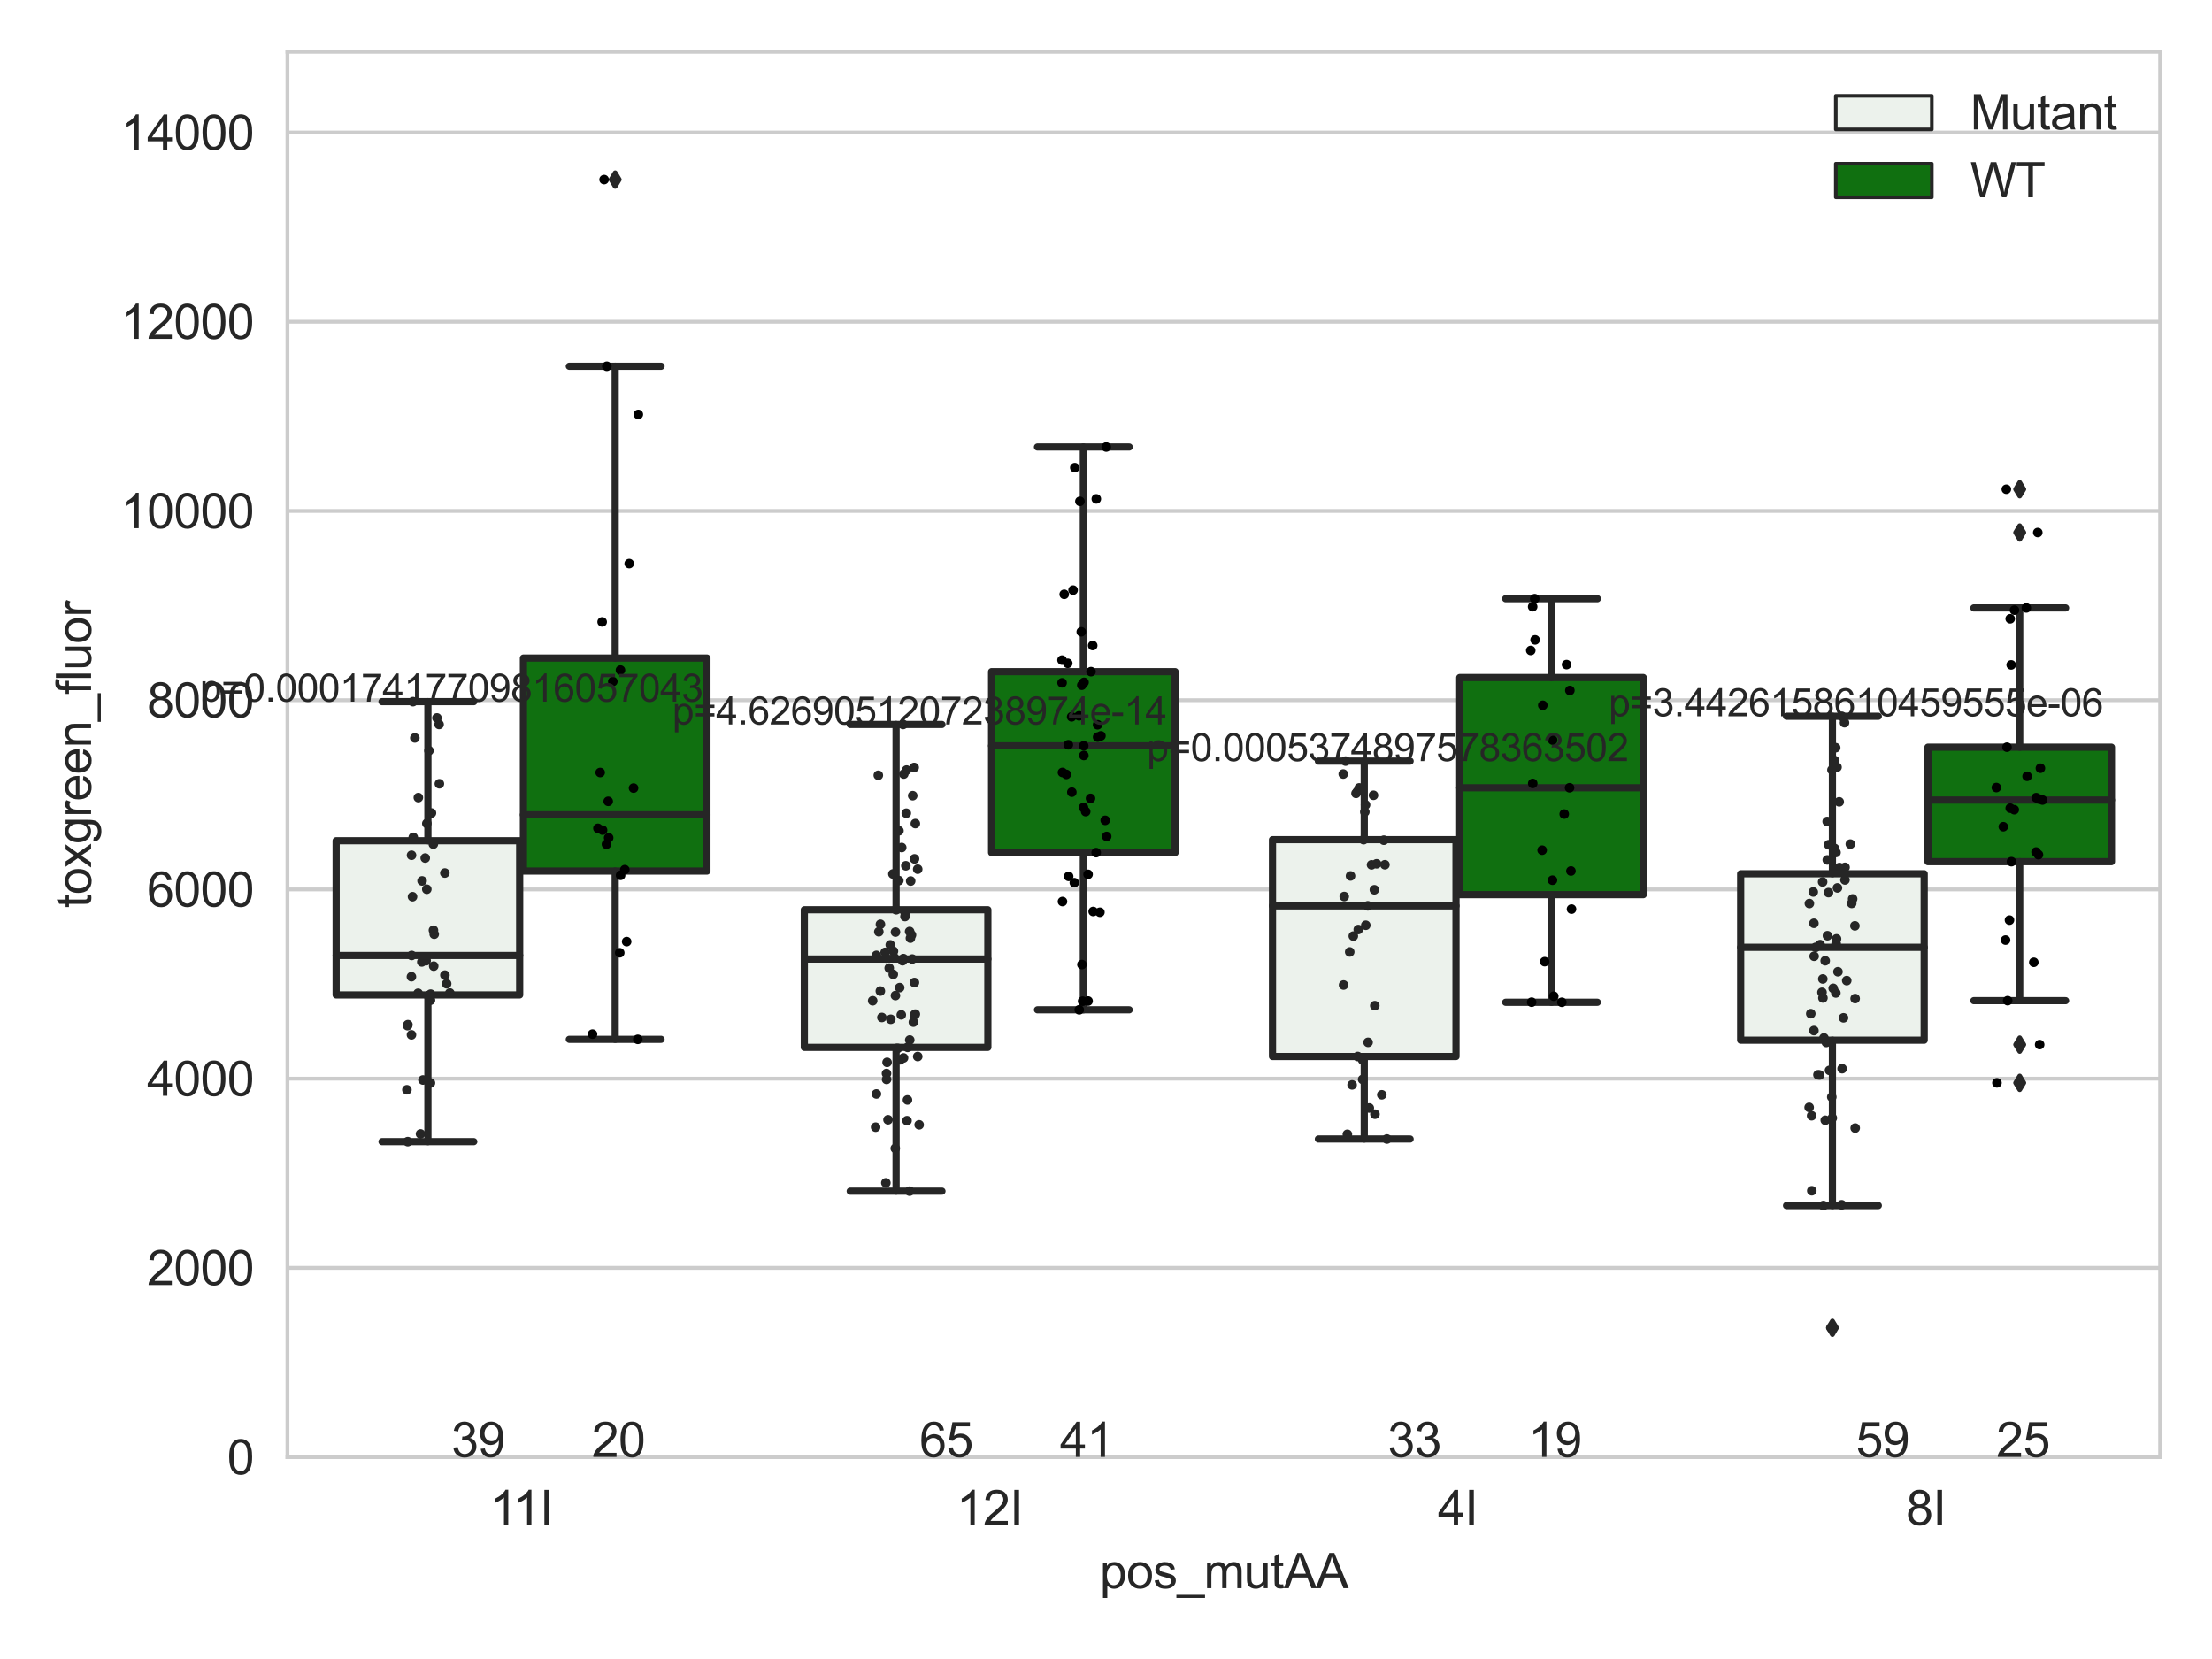 <?xml version="1.0" encoding="utf-8" standalone="no"?>
<!DOCTYPE svg PUBLIC "-//W3C//DTD SVG 1.1//EN"
  "http://www.w3.org/Graphics/SVG/1.1/DTD/svg11.dtd">
<svg xmlns:xlink="http://www.w3.org/1999/xlink" width="460.8pt" height="345.6pt" viewBox="0 0 460.8 345.6" xmlns="http://www.w3.org/2000/svg" version="1.1">
 <defs>
  <style type="text/css">*{stroke-linejoin: round; stroke-linecap: butt}</style>
 </defs>
 <g id="figure_1">
  <g id="patch_1">
   <path d="M 0 345.6 
L 460.8 345.6 
L 460.8 0 
L 0 0 
z
" style="fill: #ffffff"/>
  </g>
  <g id="axes_1">
   <g id="patch_2">
    <path d="M 59.881 303.539 
L 450 303.539 
L 450 10.8 
L 59.881 10.8 
z
" style="fill: #ffffff"/>
   </g>
   <g id="matplotlib.axis_1">
    <g id="xtick_1">
     <g id="text_1">
      <!-- 11I -->
      <g style="fill: #262626" transform="translate(102.065 317.697)scale(0.1 -0.1)">
       <defs>
        <path id="ArialMT-31" d="M 2384 0 
L 1822 0 
L 1822 3584 
Q 1619 3391 1289 3197 
Q 959 3003 697 2906 
L 697 3450 
Q 1169 3672 1522 3987 
Q 1875 4303 2022 4600 
L 2384 4600 
L 2384 0 
z
" transform="scale(0.016)"/>
        <path id="ArialMT-49" d="M 597 0 
L 597 4581 
L 1203 4581 
L 1203 0 
L 597 0 
z
" transform="scale(0.016)"/>
       </defs>
       <use xlink:href="#ArialMT-31"/>
       <use xlink:href="#ArialMT-31" x="48.24"/>
       <use xlink:href="#ArialMT-49" x="103.855"/>
      </g>
     </g>
    </g>
    <g id="xtick_2">
     <g id="text_2">
      <!-- 12I -->
      <g style="fill: #262626" transform="translate(199.226 317.697)scale(0.1 -0.1)">
       <defs>
        <path id="ArialMT-32" d="M 3222 541 
L 3222 0 
L 194 0 
Q 188 203 259 391 
Q 375 700 629 1000 
Q 884 1300 1366 1694 
Q 2113 2306 2375 2664 
Q 2638 3022 2638 3341 
Q 2638 3675 2398 3904 
Q 2159 4134 1775 4134 
Q 1369 4134 1125 3890 
Q 881 3647 878 3216 
L 300 3275 
Q 359 3922 746 4261 
Q 1134 4600 1788 4600 
Q 2447 4600 2831 4234 
Q 3216 3869 3216 3328 
Q 3216 3053 3103 2787 
Q 2991 2522 2730 2228 
Q 2469 1934 1863 1422 
Q 1356 997 1212 845 
Q 1069 694 975 541 
L 3222 541 
z
" transform="scale(0.016)"/>
       </defs>
       <use xlink:href="#ArialMT-31"/>
       <use xlink:href="#ArialMT-32" x="55.615"/>
       <use xlink:href="#ArialMT-49" x="111.23"/>
      </g>
     </g>
    </g>
    <g id="xtick_3">
     <g id="text_3">
      <!-- 4I -->
      <g style="fill: #262626" transform="translate(299.536 317.697)scale(0.1 -0.1)">
       <defs>
        <path id="ArialMT-34" d="M 2069 0 
L 2069 1097 
L 81 1097 
L 81 1613 
L 2172 4581 
L 2631 4581 
L 2631 1613 
L 3250 1613 
L 3250 1097 
L 2631 1097 
L 2631 0 
L 2069 0 
z
M 2069 1613 
L 2069 3678 
L 634 1613 
L 2069 1613 
z
" transform="scale(0.016)"/>
       </defs>
       <use xlink:href="#ArialMT-34"/>
       <use xlink:href="#ArialMT-49" x="55.615"/>
      </g>
     </g>
    </g>
    <g id="xtick_4">
     <g id="text_4">
      <!-- 8I -->
      <g style="fill: #262626" transform="translate(397.066 317.697)scale(0.1 -0.1)">
       <defs>
        <path id="ArialMT-38" d="M 1131 2484 
Q 781 2613 612 2850 
Q 444 3088 444 3419 
Q 444 3919 803 4259 
Q 1163 4600 1759 4600 
Q 2359 4600 2725 4251 
Q 3091 3903 3091 3403 
Q 3091 3084 2923 2848 
Q 2756 2613 2416 2484 
Q 2838 2347 3058 2040 
Q 3278 1734 3278 1309 
Q 3278 722 2862 322 
Q 2447 -78 1769 -78 
Q 1091 -78 675 323 
Q 259 725 259 1325 
Q 259 1772 486 2073 
Q 713 2375 1131 2484 
z
M 1019 3438 
Q 1019 3113 1228 2906 
Q 1438 2700 1772 2700 
Q 2097 2700 2305 2904 
Q 2513 3109 2513 3406 
Q 2513 3716 2298 3927 
Q 2084 4138 1766 4138 
Q 1444 4138 1231 3931 
Q 1019 3725 1019 3438 
z
M 838 1322 
Q 838 1081 952 856 
Q 1066 631 1291 507 
Q 1516 384 1775 384 
Q 2178 384 2440 643 
Q 2703 903 2703 1303 
Q 2703 1709 2433 1975 
Q 2163 2241 1756 2241 
Q 1359 2241 1098 1978 
Q 838 1716 838 1322 
z
" transform="scale(0.016)"/>
       </defs>
       <use xlink:href="#ArialMT-38"/>
       <use xlink:href="#ArialMT-49" x="55.615"/>
      </g>
     </g>
    </g>
    <g id="text_5">
     <!-- pos_mutAA -->
     <g style="fill: #262626" transform="translate(229.095 330.842)scale(0.1 -0.1)">
      <defs>
       <path id="ArialMT-70" d="M 422 -1272 
L 422 3319 
L 934 3319 
L 934 2888 
Q 1116 3141 1344 3267 
Q 1572 3394 1897 3394 
Q 2322 3394 2647 3175 
Q 2972 2956 3137 2557 
Q 3303 2159 3303 1684 
Q 3303 1175 3120 767 
Q 2938 359 2589 142 
Q 2241 -75 1856 -75 
Q 1575 -75 1351 44 
Q 1128 163 984 344 
L 984 -1272 
L 422 -1272 
z
M 931 1641 
Q 931 1000 1190 694 
Q 1450 388 1819 388 
Q 2194 388 2461 705 
Q 2728 1022 2728 1688 
Q 2728 2322 2467 2637 
Q 2206 2953 1844 2953 
Q 1484 2953 1207 2617 
Q 931 2281 931 1641 
z
" transform="scale(0.016)"/>
       <path id="ArialMT-6f" d="M 213 1659 
Q 213 2581 725 3025 
Q 1153 3394 1769 3394 
Q 2453 3394 2887 2945 
Q 3322 2497 3322 1706 
Q 3322 1066 3130 698 
Q 2938 331 2570 128 
Q 2203 -75 1769 -75 
Q 1072 -75 642 372 
Q 213 819 213 1659 
z
M 791 1659 
Q 791 1022 1069 705 
Q 1347 388 1769 388 
Q 2188 388 2466 706 
Q 2744 1025 2744 1678 
Q 2744 2294 2464 2611 
Q 2184 2928 1769 2928 
Q 1347 2928 1069 2612 
Q 791 2297 791 1659 
z
" transform="scale(0.016)"/>
       <path id="ArialMT-73" d="M 197 991 
L 753 1078 
Q 800 744 1014 566 
Q 1228 388 1613 388 
Q 2000 388 2187 545 
Q 2375 703 2375 916 
Q 2375 1106 2209 1216 
Q 2094 1291 1634 1406 
Q 1016 1563 777 1677 
Q 538 1791 414 1992 
Q 291 2194 291 2438 
Q 291 2659 392 2848 
Q 494 3038 669 3163 
Q 800 3259 1026 3326 
Q 1253 3394 1513 3394 
Q 1903 3394 2198 3281 
Q 2494 3169 2634 2976 
Q 2775 2784 2828 2463 
L 2278 2388 
Q 2241 2644 2061 2787 
Q 1881 2931 1553 2931 
Q 1166 2931 1000 2803 
Q 834 2675 834 2503 
Q 834 2394 903 2306 
Q 972 2216 1119 2156 
Q 1203 2125 1616 2013 
Q 2213 1853 2448 1751 
Q 2684 1650 2818 1456 
Q 2953 1263 2953 975 
Q 2953 694 2789 445 
Q 2625 197 2315 61 
Q 2006 -75 1616 -75 
Q 969 -75 630 194 
Q 291 463 197 991 
z
" transform="scale(0.016)"/>
       <path id="ArialMT-5f" d="M -97 -1272 
L -97 -866 
L 3631 -866 
L 3631 -1272 
L -97 -1272 
z
" transform="scale(0.016)"/>
       <path id="ArialMT-6d" d="M 422 0 
L 422 3319 
L 925 3319 
L 925 2853 
Q 1081 3097 1340 3245 
Q 1600 3394 1931 3394 
Q 2300 3394 2536 3241 
Q 2772 3088 2869 2813 
Q 3263 3394 3894 3394 
Q 4388 3394 4653 3120 
Q 4919 2847 4919 2278 
L 4919 0 
L 4359 0 
L 4359 2091 
Q 4359 2428 4304 2576 
Q 4250 2725 4106 2815 
Q 3963 2906 3769 2906 
Q 3419 2906 3187 2673 
Q 2956 2441 2956 1928 
L 2956 0 
L 2394 0 
L 2394 2156 
Q 2394 2531 2256 2718 
Q 2119 2906 1806 2906 
Q 1569 2906 1367 2781 
Q 1166 2656 1075 2415 
Q 984 2175 984 1722 
L 984 0 
L 422 0 
z
" transform="scale(0.016)"/>
       <path id="ArialMT-75" d="M 2597 0 
L 2597 488 
Q 2209 -75 1544 -75 
Q 1250 -75 995 37 
Q 741 150 617 320 
Q 494 491 444 738 
Q 409 903 409 1263 
L 409 3319 
L 972 3319 
L 972 1478 
Q 972 1038 1006 884 
Q 1059 663 1231 536 
Q 1403 409 1656 409 
Q 1909 409 2131 539 
Q 2353 669 2445 892 
Q 2538 1116 2538 1541 
L 2538 3319 
L 3100 3319 
L 3100 0 
L 2597 0 
z
" transform="scale(0.016)"/>
       <path id="ArialMT-74" d="M 1650 503 
L 1731 6 
Q 1494 -44 1306 -44 
Q 1000 -44 831 53 
Q 663 150 594 308 
Q 525 466 525 972 
L 525 2881 
L 113 2881 
L 113 3319 
L 525 3319 
L 525 4141 
L 1084 4478 
L 1084 3319 
L 1650 3319 
L 1650 2881 
L 1084 2881 
L 1084 941 
Q 1084 700 1114 631 
Q 1144 563 1211 522 
Q 1278 481 1403 481 
Q 1497 481 1650 503 
z
" transform="scale(0.016)"/>
       <path id="ArialMT-41" d="M -9 0 
L 1750 4581 
L 2403 4581 
L 4278 0 
L 3588 0 
L 3053 1388 
L 1138 1388 
L 634 0 
L -9 0 
z
M 1313 1881 
L 2866 1881 
L 2388 3150 
Q 2169 3728 2063 4100 
Q 1975 3659 1816 3225 
L 1313 1881 
z
" transform="scale(0.016)"/>
      </defs>
      <use xlink:href="#ArialMT-70"/>
      <use xlink:href="#ArialMT-6f" x="55.615"/>
      <use xlink:href="#ArialMT-73" x="111.23"/>
      <use xlink:href="#ArialMT-5f" x="161.23"/>
      <use xlink:href="#ArialMT-6d" x="216.846"/>
      <use xlink:href="#ArialMT-75" x="300.146"/>
      <use xlink:href="#ArialMT-74" x="355.762"/>
      <use xlink:href="#ArialMT-41" x="383.545"/>
      <use xlink:href="#ArialMT-41" x="450.244"/>
     </g>
    </g>
   </g>
   <g id="matplotlib.axis_2">
    <g id="ytick_1">
     <g id="line2d_1">
      <path d="M 59.881 303.539 
L 450 303.539 
" clip-path="url(#p2ba782c14e)" style="fill: none; stroke: #cccccc; stroke-width: 0.8; stroke-linecap: round"/>
     </g>
     <g id="text_6">
      <!-- 0 -->
      <g style="fill: #262626" transform="translate(47.32 307.118)scale(0.1 -0.1)">
       <defs>
        <path id="ArialMT-30" d="M 266 2259 
Q 266 3072 433 3567 
Q 600 4063 929 4331 
Q 1259 4600 1759 4600 
Q 2128 4600 2406 4451 
Q 2684 4303 2865 4023 
Q 3047 3744 3150 3342 
Q 3253 2941 3253 2259 
Q 3253 1453 3087 958 
Q 2922 463 2592 192 
Q 2263 -78 1759 -78 
Q 1097 -78 719 397 
Q 266 969 266 2259 
z
M 844 2259 
Q 844 1131 1108 757 
Q 1372 384 1759 384 
Q 2147 384 2411 759 
Q 2675 1134 2675 2259 
Q 2675 3391 2411 3762 
Q 2147 4134 1753 4134 
Q 1366 4134 1134 3806 
Q 844 3388 844 2259 
z
" transform="scale(0.016)"/>
       </defs>
       <use xlink:href="#ArialMT-30"/>
      </g>
     </g>
    </g>
    <g id="ytick_2">
     <g id="line2d_2">
      <path d="M 59.881 264.119 
L 450 264.119 
" clip-path="url(#p2ba782c14e)" style="fill: none; stroke: #cccccc; stroke-width: 0.8; stroke-linecap: round"/>
     </g>
     <g id="text_7">
      <!-- 2000 -->
      <g style="fill: #262626" transform="translate(30.637 267.698)scale(0.1 -0.1)">
       <use xlink:href="#ArialMT-32"/>
       <use xlink:href="#ArialMT-30" x="55.615"/>
       <use xlink:href="#ArialMT-30" x="111.23"/>
       <use xlink:href="#ArialMT-30" x="166.846"/>
      </g>
     </g>
    </g>
    <g id="ytick_3">
     <g id="line2d_3">
      <path d="M 59.881 224.7 
L 450 224.7 
" clip-path="url(#p2ba782c14e)" style="fill: none; stroke: #cccccc; stroke-width: 0.8; stroke-linecap: round"/>
     </g>
     <g id="text_8">
      <!-- 4000 -->
      <g style="fill: #262626" transform="translate(30.637 228.279)scale(0.1 -0.1)">
       <use xlink:href="#ArialMT-34"/>
       <use xlink:href="#ArialMT-30" x="55.615"/>
       <use xlink:href="#ArialMT-30" x="111.23"/>
       <use xlink:href="#ArialMT-30" x="166.846"/>
      </g>
     </g>
    </g>
    <g id="ytick_4">
     <g id="line2d_4">
      <path d="M 59.881 185.28 
L 450 185.28 
" clip-path="url(#p2ba782c14e)" style="fill: none; stroke: #cccccc; stroke-width: 0.8; stroke-linecap: round"/>
     </g>
     <g id="text_9">
      <!-- 6000 -->
      <g style="fill: #262626" transform="translate(30.637 188.859)scale(0.1 -0.1)">
       <defs>
        <path id="ArialMT-36" d="M 3184 3459 
L 2625 3416 
Q 2550 3747 2413 3897 
Q 2184 4138 1850 4138 
Q 1581 4138 1378 3988 
Q 1113 3794 959 3422 
Q 806 3050 800 2363 
Q 1003 2672 1297 2822 
Q 1591 2972 1913 2972 
Q 2475 2972 2870 2558 
Q 3266 2144 3266 1488 
Q 3266 1056 3080 686 
Q 2894 316 2569 119 
Q 2244 -78 1831 -78 
Q 1128 -78 684 439 
Q 241 956 241 2144 
Q 241 3472 731 4075 
Q 1159 4600 1884 4600 
Q 2425 4600 2770 4297 
Q 3116 3994 3184 3459 
z
M 888 1484 
Q 888 1194 1011 928 
Q 1134 663 1356 523 
Q 1578 384 1822 384 
Q 2178 384 2434 671 
Q 2691 959 2691 1453 
Q 2691 1928 2437 2201 
Q 2184 2475 1800 2475 
Q 1419 2475 1153 2201 
Q 888 1928 888 1484 
z
" transform="scale(0.016)"/>
       </defs>
       <use xlink:href="#ArialMT-36"/>
       <use xlink:href="#ArialMT-30" x="55.615"/>
       <use xlink:href="#ArialMT-30" x="111.23"/>
       <use xlink:href="#ArialMT-30" x="166.846"/>
      </g>
     </g>
    </g>
    <g id="ytick_5">
     <g id="line2d_5">
      <path d="M 59.881 145.861 
L 450 145.861 
" clip-path="url(#p2ba782c14e)" style="fill: none; stroke: #cccccc; stroke-width: 0.8; stroke-linecap: round"/>
     </g>
     <g id="text_10">
      <!-- 8000 -->
      <g style="fill: #262626" transform="translate(30.637 149.44)scale(0.1 -0.1)">
       <use xlink:href="#ArialMT-38"/>
       <use xlink:href="#ArialMT-30" x="55.615"/>
       <use xlink:href="#ArialMT-30" x="111.23"/>
       <use xlink:href="#ArialMT-30" x="166.846"/>
      </g>
     </g>
    </g>
    <g id="ytick_6">
     <g id="line2d_6">
      <path d="M 59.881 106.442 
L 450 106.442 
" clip-path="url(#p2ba782c14e)" style="fill: none; stroke: #cccccc; stroke-width: 0.8; stroke-linecap: round"/>
     </g>
     <g id="text_11">
      <!-- 10000 -->
      <g style="fill: #262626" transform="translate(25.077 110.021)scale(0.1 -0.1)">
       <use xlink:href="#ArialMT-31"/>
       <use xlink:href="#ArialMT-30" x="55.615"/>
       <use xlink:href="#ArialMT-30" x="111.23"/>
       <use xlink:href="#ArialMT-30" x="166.846"/>
       <use xlink:href="#ArialMT-30" x="222.461"/>
      </g>
     </g>
    </g>
    <g id="ytick_7">
     <g id="line2d_7">
      <path d="M 59.881 67.022 
L 450 67.022 
" clip-path="url(#p2ba782c14e)" style="fill: none; stroke: #cccccc; stroke-width: 0.8; stroke-linecap: round"/>
     </g>
     <g id="text_12">
      <!-- 12000 -->
      <g style="fill: #262626" transform="translate(25.077 70.601)scale(0.1 -0.1)">
       <use xlink:href="#ArialMT-31"/>
       <use xlink:href="#ArialMT-32" x="55.615"/>
       <use xlink:href="#ArialMT-30" x="111.23"/>
       <use xlink:href="#ArialMT-30" x="166.846"/>
       <use xlink:href="#ArialMT-30" x="222.461"/>
      </g>
     </g>
    </g>
    <g id="ytick_8">
     <g id="line2d_8">
      <path d="M 59.881 27.603 
L 450 27.603 
" clip-path="url(#p2ba782c14e)" style="fill: none; stroke: #cccccc; stroke-width: 0.8; stroke-linecap: round"/>
     </g>
     <g id="text_13">
      <!-- 14000 -->
      <g style="fill: #262626" transform="translate(25.077 31.182)scale(0.1 -0.1)">
       <use xlink:href="#ArialMT-31"/>
       <use xlink:href="#ArialMT-34" x="55.615"/>
       <use xlink:href="#ArialMT-30" x="111.23"/>
       <use xlink:href="#ArialMT-30" x="166.846"/>
       <use xlink:href="#ArialMT-30" x="222.461"/>
      </g>
     </g>
    </g>
    <g id="text_14">
     <!-- toxgreen_fluor -->
     <g style="fill: #262626" transform="translate(18.972 189.132)rotate(-90)scale(0.1 -0.1)">
      <defs>
       <path id="ArialMT-78" d="M 47 0 
L 1259 1725 
L 138 3319 
L 841 3319 
L 1350 2541 
Q 1494 2319 1581 2169 
Q 1719 2375 1834 2534 
L 2394 3319 
L 3066 3319 
L 1919 1756 
L 3153 0 
L 2463 0 
L 1781 1031 
L 1600 1309 
L 728 0 
L 47 0 
z
" transform="scale(0.016)"/>
       <path id="ArialMT-67" d="M 319 -275 
L 866 -356 
Q 900 -609 1056 -725 
Q 1266 -881 1628 -881 
Q 2019 -881 2231 -725 
Q 2444 -569 2519 -288 
Q 2563 -116 2559 434 
Q 2191 0 1641 0 
Q 956 0 581 494 
Q 206 988 206 1678 
Q 206 2153 378 2554 
Q 550 2956 876 3175 
Q 1203 3394 1644 3394 
Q 2231 3394 2613 2919 
L 2613 3319 
L 3131 3319 
L 3131 450 
Q 3131 -325 2973 -648 
Q 2816 -972 2473 -1159 
Q 2131 -1347 1631 -1347 
Q 1038 -1347 672 -1080 
Q 306 -813 319 -275 
z
M 784 1719 
Q 784 1066 1043 766 
Q 1303 466 1694 466 
Q 2081 466 2343 764 
Q 2606 1063 2606 1700 
Q 2606 2309 2336 2618 
Q 2066 2928 1684 2928 
Q 1309 2928 1046 2623 
Q 784 2319 784 1719 
z
" transform="scale(0.016)"/>
       <path id="ArialMT-72" d="M 416 0 
L 416 3319 
L 922 3319 
L 922 2816 
Q 1116 3169 1280 3281 
Q 1444 3394 1641 3394 
Q 1925 3394 2219 3213 
L 2025 2691 
Q 1819 2813 1613 2813 
Q 1428 2813 1281 2702 
Q 1134 2591 1072 2394 
Q 978 2094 978 1738 
L 978 0 
L 416 0 
z
" transform="scale(0.016)"/>
       <path id="ArialMT-65" d="M 2694 1069 
L 3275 997 
Q 3138 488 2766 206 
Q 2394 -75 1816 -75 
Q 1088 -75 661 373 
Q 234 822 234 1631 
Q 234 2469 665 2931 
Q 1097 3394 1784 3394 
Q 2450 3394 2872 2941 
Q 3294 2488 3294 1666 
Q 3294 1616 3291 1516 
L 816 1516 
Q 847 969 1125 678 
Q 1403 388 1819 388 
Q 2128 388 2347 550 
Q 2566 713 2694 1069 
z
M 847 1978 
L 2700 1978 
Q 2663 2397 2488 2606 
Q 2219 2931 1791 2931 
Q 1403 2931 1139 2672 
Q 875 2413 847 1978 
z
" transform="scale(0.016)"/>
       <path id="ArialMT-6e" d="M 422 0 
L 422 3319 
L 928 3319 
L 928 2847 
Q 1294 3394 1984 3394 
Q 2284 3394 2536 3286 
Q 2788 3178 2913 3003 
Q 3038 2828 3088 2588 
Q 3119 2431 3119 2041 
L 3119 0 
L 2556 0 
L 2556 2019 
Q 2556 2363 2490 2533 
Q 2425 2703 2258 2804 
Q 2091 2906 1866 2906 
Q 1506 2906 1245 2678 
Q 984 2450 984 1813 
L 984 0 
L 422 0 
z
" transform="scale(0.016)"/>
       <path id="ArialMT-66" d="M 556 0 
L 556 2881 
L 59 2881 
L 59 3319 
L 556 3319 
L 556 3672 
Q 556 4006 616 4169 
Q 697 4388 901 4523 
Q 1106 4659 1475 4659 
Q 1713 4659 2000 4603 
L 1916 4113 
Q 1741 4144 1584 4144 
Q 1328 4144 1222 4034 
Q 1116 3925 1116 3625 
L 1116 3319 
L 1763 3319 
L 1763 2881 
L 1116 2881 
L 1116 0 
L 556 0 
z
" transform="scale(0.016)"/>
       <path id="ArialMT-6c" d="M 409 0 
L 409 4581 
L 972 4581 
L 972 0 
L 409 0 
z
" transform="scale(0.016)"/>
      </defs>
      <use xlink:href="#ArialMT-74"/>
      <use xlink:href="#ArialMT-6f" x="27.783"/>
      <use xlink:href="#ArialMT-78" x="83.398"/>
      <use xlink:href="#ArialMT-67" x="133.398"/>
      <use xlink:href="#ArialMT-72" x="189.014"/>
      <use xlink:href="#ArialMT-65" x="222.314"/>
      <use xlink:href="#ArialMT-65" x="277.93"/>
      <use xlink:href="#ArialMT-6e" x="333.545"/>
      <use xlink:href="#ArialMT-5f" x="389.16"/>
      <use xlink:href="#ArialMT-66" x="444.775"/>
      <use xlink:href="#ArialMT-6c" x="472.559"/>
      <use xlink:href="#ArialMT-75" x="494.775"/>
      <use xlink:href="#ArialMT-6f" x="550.391"/>
      <use xlink:href="#ArialMT-72" x="606.006"/>
     </g>
    </g>
   </g>
   <g id="patch_3">
    <path d="M 70.024 207.261 
L 108.256 207.261 
L 108.256 175.142 
L 70.024 175.142 
L 70.024 207.261 
z
" clip-path="url(#p2ba782c14e)" style="fill: #ecf2ec; stroke: #262626; stroke-width: 1.5; stroke-linejoin: miter"/>
   </g>
   <g id="patch_4">
    <path d="M 109.036 181.46 
L 147.268 181.46 
L 147.268 137.084 
L 109.036 137.084 
L 109.036 181.46 
z
" clip-path="url(#p2ba782c14e)" style="fill: #107010; stroke: #262626; stroke-width: 1.5; stroke-linejoin: miter"/>
   </g>
   <g id="patch_5">
    <path d="M 167.554 218.184 
L 205.786 218.184 
L 205.786 189.518 
L 167.554 189.518 
L 167.554 218.184 
z
" clip-path="url(#p2ba782c14e)" style="fill: #ecf2ec; stroke: #262626; stroke-width: 1.5; stroke-linejoin: miter"/>
   </g>
   <g id="patch_6">
    <path d="M 206.566 177.619 
L 244.798 177.619 
L 244.798 139.918 
L 206.566 139.918 
L 206.566 177.619 
z
" clip-path="url(#p2ba782c14e)" style="fill: #107010; stroke: #262626; stroke-width: 1.5; stroke-linejoin: miter"/>
   </g>
   <g id="patch_7">
    <path d="M 265.084 220.089 
L 303.315 220.089 
L 303.315 174.922 
L 265.084 174.922 
L 265.084 220.089 
z
" clip-path="url(#p2ba782c14e)" style="fill: #ecf2ec; stroke: #262626; stroke-width: 1.5; stroke-linejoin: miter"/>
   </g>
   <g id="patch_8">
    <path d="M 304.096 186.372 
L 342.327 186.372 
L 342.327 141.142 
L 304.096 141.142 
L 304.096 186.372 
z
" clip-path="url(#p2ba782c14e)" style="fill: #107010; stroke: #262626; stroke-width: 1.5; stroke-linejoin: miter"/>
   </g>
   <g id="patch_9">
    <path d="M 362.613 216.69 
L 400.845 216.69 
L 400.845 182.019 
L 362.613 182.019 
L 362.613 216.69 
z
" clip-path="url(#p2ba782c14e)" style="fill: #ecf2ec; stroke: #262626; stroke-width: 1.5; stroke-linejoin: miter"/>
   </g>
   <g id="patch_10">
    <path d="M 401.625 179.504 
L 439.857 179.504 
L 439.857 155.653 
L 401.625 155.653 
L 401.625 179.504 
z
" clip-path="url(#p2ba782c14e)" style="fill: #107010; stroke: #262626; stroke-width: 1.5; stroke-linejoin: miter"/>
   </g>
   <g id="patch_11">
    <path d="M 108.646 303.539 
L 108.646 303.539 
L 108.646 303.539 
L 108.646 303.539 
z
" clip-path="url(#p2ba782c14e)" style="fill: #ecf2ec; stroke: #262626; stroke-width: 0.75; stroke-linejoin: miter"/>
   </g>
   <g id="patch_12">
    <path d="M 108.646 303.539 
L 108.646 303.539 
L 108.646 303.539 
L 108.646 303.539 
z
" clip-path="url(#p2ba782c14e)" style="fill: #107010; stroke: #262626; stroke-width: 0.75; stroke-linejoin: miter"/>
   </g>
   <g id="PathCollection_1"/>
   <g id="PathCollection_2"/>
   <g id="line2d_9">
    <path d="M 89.14 207.261 
L 89.14 237.823 
" clip-path="url(#p2ba782c14e)" style="fill: none; stroke: #262626; stroke-width: 1.5; stroke-linecap: round"/>
   </g>
   <g id="line2d_10">
    <path d="M 89.14 175.142 
L 89.14 146.167 
" clip-path="url(#p2ba782c14e)" style="fill: none; stroke: #262626; stroke-width: 1.5; stroke-linecap: round"/>
   </g>
   <g id="line2d_11">
    <path d="M 79.582 237.823 
L 98.698 237.823 
" clip-path="url(#p2ba782c14e)" style="fill: none; stroke: #262626; stroke-width: 1.5; stroke-linecap: round"/>
   </g>
   <g id="line2d_12">
    <path d="M 79.582 146.167 
L 98.698 146.167 
" clip-path="url(#p2ba782c14e)" style="fill: none; stroke: #262626; stroke-width: 1.5; stroke-linecap: round"/>
   </g>
   <g id="line2d_13"/>
   <g id="line2d_14">
    <path d="M 128.152 181.46 
L 128.152 216.511 
" clip-path="url(#p2ba782c14e)" style="fill: none; stroke: #262626; stroke-width: 1.5; stroke-linecap: round"/>
   </g>
   <g id="line2d_15">
    <path d="M 128.152 137.084 
L 128.152 76.308 
" clip-path="url(#p2ba782c14e)" style="fill: none; stroke: #262626; stroke-width: 1.5; stroke-linecap: round"/>
   </g>
   <g id="line2d_16">
    <path d="M 118.594 216.511 
L 137.71 216.511 
" clip-path="url(#p2ba782c14e)" style="fill: none; stroke: #262626; stroke-width: 1.5; stroke-linecap: round"/>
   </g>
   <g id="line2d_17">
    <path d="M 118.594 76.308 
L 137.71 76.308 
" clip-path="url(#p2ba782c14e)" style="fill: none; stroke: #262626; stroke-width: 1.5; stroke-linecap: round"/>
   </g>
   <g id="line2d_18">
    <defs>
     <path id="mc6613c2c2b" d="M -0 1.414 
L 0.849 0 
L 0 -1.414 
L -0.849 -0 
z
" style="stroke: #262626; stroke-linejoin: miter"/>
    </defs>
    <g clip-path="url(#p2ba782c14e)">
     <use xlink:href="#mc6613c2c2b" x="128.152" y="37.413" style="fill: #262626; stroke: #262626; stroke-linejoin: miter"/>
    </g>
   </g>
   <g id="line2d_19">
    <path d="M 186.67 218.184 
L 186.67 248.139 
" clip-path="url(#p2ba782c14e)" style="fill: none; stroke: #262626; stroke-width: 1.5; stroke-linecap: round"/>
   </g>
   <g id="line2d_20">
    <path d="M 186.67 189.518 
L 186.67 150.923 
" clip-path="url(#p2ba782c14e)" style="fill: none; stroke: #262626; stroke-width: 1.5; stroke-linecap: round"/>
   </g>
   <g id="line2d_21">
    <path d="M 177.112 248.139 
L 196.228 248.139 
" clip-path="url(#p2ba782c14e)" style="fill: none; stroke: #262626; stroke-width: 1.5; stroke-linecap: round"/>
   </g>
   <g id="line2d_22">
    <path d="M 177.112 150.923 
L 196.228 150.923 
" clip-path="url(#p2ba782c14e)" style="fill: none; stroke: #262626; stroke-width: 1.5; stroke-linecap: round"/>
   </g>
   <g id="line2d_23"/>
   <g id="line2d_24">
    <path d="M 225.682 177.619 
L 225.682 210.363 
" clip-path="url(#p2ba782c14e)" style="fill: none; stroke: #262626; stroke-width: 1.5; stroke-linecap: round"/>
   </g>
   <g id="line2d_25">
    <path d="M 225.682 139.918 
L 225.682 93.121 
" clip-path="url(#p2ba782c14e)" style="fill: none; stroke: #262626; stroke-width: 1.5; stroke-linecap: round"/>
   </g>
   <g id="line2d_26">
    <path d="M 216.124 210.363 
L 235.24 210.363 
" clip-path="url(#p2ba782c14e)" style="fill: none; stroke: #262626; stroke-width: 1.5; stroke-linecap: round"/>
   </g>
   <g id="line2d_27">
    <path d="M 216.124 93.121 
L 235.24 93.121 
" clip-path="url(#p2ba782c14e)" style="fill: none; stroke: #262626; stroke-width: 1.5; stroke-linecap: round"/>
   </g>
   <g id="line2d_28"/>
   <g id="line2d_29">
    <path d="M 284.2 220.089 
L 284.2 237.274 
" clip-path="url(#p2ba782c14e)" style="fill: none; stroke: #262626; stroke-width: 1.5; stroke-linecap: round"/>
   </g>
   <g id="line2d_30">
    <path d="M 284.2 174.922 
L 284.2 158.552 
" clip-path="url(#p2ba782c14e)" style="fill: none; stroke: #262626; stroke-width: 1.5; stroke-linecap: round"/>
   </g>
   <g id="line2d_31">
    <path d="M 274.642 237.274 
L 293.757 237.274 
" clip-path="url(#p2ba782c14e)" style="fill: none; stroke: #262626; stroke-width: 1.5; stroke-linecap: round"/>
   </g>
   <g id="line2d_32">
    <path d="M 274.642 158.552 
L 293.757 158.552 
" clip-path="url(#p2ba782c14e)" style="fill: none; stroke: #262626; stroke-width: 1.5; stroke-linecap: round"/>
   </g>
   <g id="line2d_33"/>
   <g id="line2d_34">
    <path d="M 323.211 186.372 
L 323.211 208.792 
" clip-path="url(#p2ba782c14e)" style="fill: none; stroke: #262626; stroke-width: 1.5; stroke-linecap: round"/>
   </g>
   <g id="line2d_35">
    <path d="M 323.211 141.142 
L 323.211 124.714 
" clip-path="url(#p2ba782c14e)" style="fill: none; stroke: #262626; stroke-width: 1.5; stroke-linecap: round"/>
   </g>
   <g id="line2d_36">
    <path d="M 313.653 208.792 
L 332.769 208.792 
" clip-path="url(#p2ba782c14e)" style="fill: none; stroke: #262626; stroke-width: 1.5; stroke-linecap: round"/>
   </g>
   <g id="line2d_37">
    <path d="M 313.653 124.714 
L 332.769 124.714 
" clip-path="url(#p2ba782c14e)" style="fill: none; stroke: #262626; stroke-width: 1.5; stroke-linecap: round"/>
   </g>
   <g id="line2d_38"/>
   <g id="line2d_39">
    <path d="M 381.729 216.69 
L 381.729 251.138 
" clip-path="url(#p2ba782c14e)" style="fill: none; stroke: #262626; stroke-width: 1.5; stroke-linecap: round"/>
   </g>
   <g id="line2d_40">
    <path d="M 381.729 182.019 
L 381.729 149.212 
" clip-path="url(#p2ba782c14e)" style="fill: none; stroke: #262626; stroke-width: 1.5; stroke-linecap: round"/>
   </g>
   <g id="line2d_41">
    <path d="M 372.171 251.138 
L 391.287 251.138 
" clip-path="url(#p2ba782c14e)" style="fill: none; stroke: #262626; stroke-width: 1.5; stroke-linecap: round"/>
   </g>
   <g id="line2d_42">
    <path d="M 372.171 149.212 
L 391.287 149.212 
" clip-path="url(#p2ba782c14e)" style="fill: none; stroke: #262626; stroke-width: 1.5; stroke-linecap: round"/>
   </g>
   <g id="line2d_43">
    <g clip-path="url(#p2ba782c14e)">
     <use xlink:href="#mc6613c2c2b" x="381.729" y="276.592" style="fill: #262626; stroke: #262626; stroke-linejoin: miter"/>
    </g>
   </g>
   <g id="line2d_44">
    <path d="M 420.741 179.504 
L 420.741 208.457 
" clip-path="url(#p2ba782c14e)" style="fill: none; stroke: #262626; stroke-width: 1.5; stroke-linecap: round"/>
   </g>
   <g id="line2d_45">
    <path d="M 420.741 155.653 
L 420.741 126.641 
" clip-path="url(#p2ba782c14e)" style="fill: none; stroke: #262626; stroke-width: 1.5; stroke-linecap: round"/>
   </g>
   <g id="line2d_46">
    <path d="M 411.183 208.457 
L 430.299 208.457 
" clip-path="url(#p2ba782c14e)" style="fill: none; stroke: #262626; stroke-width: 1.5; stroke-linecap: round"/>
   </g>
   <g id="line2d_47">
    <path d="M 411.183 126.641 
L 430.299 126.641 
" clip-path="url(#p2ba782c14e)" style="fill: none; stroke: #262626; stroke-width: 1.5; stroke-linecap: round"/>
   </g>
   <g id="line2d_48">
    <g clip-path="url(#p2ba782c14e)">
     <use xlink:href="#mc6613c2c2b" x="420.741" y="225.578" style="fill: #262626; stroke: #262626; stroke-linejoin: miter"/>
     <use xlink:href="#mc6613c2c2b" x="420.741" y="217.609" style="fill: #262626; stroke: #262626; stroke-linejoin: miter"/>
     <use xlink:href="#mc6613c2c2b" x="420.741" y="101.921" style="fill: #262626; stroke: #262626; stroke-linejoin: miter"/>
     <use xlink:href="#mc6613c2c2b" x="420.741" y="110.937" style="fill: #262626; stroke: #262626; stroke-linejoin: miter"/>
    </g>
   </g>
   <g id="line2d_49">
    <path d="M 70.024 199.038 
L 108.256 199.038 
" clip-path="url(#p2ba782c14e)" style="fill: none; stroke: #262626; stroke-width: 1.5; stroke-linecap: round"/>
   </g>
   <g id="line2d_50">
    <path d="M 109.036 169.74 
L 147.268 169.74 
" clip-path="url(#p2ba782c14e)" style="fill: none; stroke: #262626; stroke-width: 1.5; stroke-linecap: round"/>
   </g>
   <g id="line2d_51">
    <path d="M 167.554 199.785 
L 205.786 199.785 
" clip-path="url(#p2ba782c14e)" style="fill: none; stroke: #262626; stroke-width: 1.5; stroke-linecap: round"/>
   </g>
   <g id="line2d_52">
    <path d="M 206.566 155.365 
L 244.798 155.365 
" clip-path="url(#p2ba782c14e)" style="fill: none; stroke: #262626; stroke-width: 1.5; stroke-linecap: round"/>
   </g>
   <g id="line2d_53">
    <path d="M 265.084 188.702 
L 303.315 188.702 
" clip-path="url(#p2ba782c14e)" style="fill: none; stroke: #262626; stroke-width: 1.5; stroke-linecap: round"/>
   </g>
   <g id="line2d_54">
    <path d="M 304.096 164.105 
L 342.327 164.105 
" clip-path="url(#p2ba782c14e)" style="fill: none; stroke: #262626; stroke-width: 1.5; stroke-linecap: round"/>
   </g>
   <g id="line2d_55">
    <path d="M 362.613 197.339 
L 400.845 197.339 
" clip-path="url(#p2ba782c14e)" style="fill: none; stroke: #262626; stroke-width: 1.5; stroke-linecap: round"/>
   </g>
   <g id="line2d_56">
    <path d="M 401.625 166.659 
L 439.857 166.659 
" clip-path="url(#p2ba782c14e)" style="fill: none; stroke: #262626; stroke-width: 1.5; stroke-linecap: round"/>
   </g>
   <g id="patch_13">
    <path d="M 59.881 303.539 
L 59.881 10.8 
" style="fill: none; stroke: #cccccc; stroke-width: 0.8; stroke-linejoin: miter; stroke-linecap: square"/>
   </g>
   <g id="patch_14">
    <path d="M 450 303.539 
L 450 10.8 
" style="fill: none; stroke: #cccccc; stroke-width: 0.8; stroke-linejoin: miter; stroke-linecap: square"/>
   </g>
   <g id="patch_15">
    <path d="M 59.881 303.539 
L 450 303.539 
" style="fill: none; stroke: #cccccc; stroke-width: 0.8; stroke-linejoin: miter; stroke-linecap: square"/>
   </g>
   <g id="patch_16">
    <path d="M 59.881 10.8 
L 450 10.8 
" style="fill: none; stroke: #cccccc; stroke-width: 0.8; stroke-linejoin: miter; stroke-linecap: square"/>
   </g>
   <g id="PathCollection_3">
    <defs>
     <path id="C0_0_b1b1589baa" d="M 0 1 
C 0.265 1 0.52 0.895 0.707 0.707 
C 0.895 0.52 1 0.265 1 -0 
C 1 -0.265 0.895 -0.52 0.707 -0.707 
C 0.52 -0.895 0.265 -1 0 -1 
C -0.265 -1 -0.52 -0.895 -0.707 -0.707 
C -0.895 -0.52 -1 -0.265 -1 0 
C -1 0.265 -0.895 0.52 -0.707 0.707 
C -0.52 0.895 -0.265 1 0 1 
z
"/>
    </defs>
    <g clip-path="url(#p2ba782c14e)">
     <use xlink:href="#C0_0_b1b1589baa" x="88.917" y="171.55" style="fill: #262626"/>
    </g>
    <g clip-path="url(#p2ba782c14e)">
     <use xlink:href="#C0_0_b1b1589baa" x="87.097" y="206.916" style="fill: #262626"/>
    </g>
    <g clip-path="url(#p2ba782c14e)">
     <use xlink:href="#C0_0_b1b1589baa" x="88.775" y="200.138" style="fill: #262626"/>
    </g>
    <g clip-path="url(#p2ba782c14e)">
     <use xlink:href="#C0_0_b1b1589baa" x="87.87" y="200.394" style="fill: #262626"/>
    </g>
    <g clip-path="url(#p2ba782c14e)">
     <use xlink:href="#C0_0_b1b1589baa" x="89.673" y="225.603" style="fill: #262626"/>
    </g>
    <g clip-path="url(#p2ba782c14e)">
     <use xlink:href="#C0_0_b1b1589baa" x="85.706" y="203.472" style="fill: #262626"/>
    </g>
    <g clip-path="url(#p2ba782c14e)">
     <use xlink:href="#C0_0_b1b1589baa" x="90.273" y="175.851" style="fill: #262626"/>
    </g>
    <g clip-path="url(#p2ba782c14e)">
     <use xlink:href="#C0_0_b1b1589baa" x="93.711" y="206.862" style="fill: #262626"/>
    </g>
    <g clip-path="url(#p2ba782c14e)">
     <use xlink:href="#C0_0_b1b1589baa" x="88.91" y="185.246" style="fill: #262626"/>
    </g>
    <g clip-path="url(#p2ba782c14e)">
     <use xlink:href="#C0_0_b1b1589baa" x="86.027" y="146.167" style="fill: #262626"/>
    </g>
    <g clip-path="url(#p2ba782c14e)">
     <use xlink:href="#C0_0_b1b1589baa" x="90.456" y="194.612" style="fill: #262626"/>
    </g>
    <g clip-path="url(#p2ba782c14e)">
     <use xlink:href="#C0_0_b1b1589baa" x="84.897" y="213.662" style="fill: #262626"/>
    </g>
    <g clip-path="url(#p2ba782c14e)">
     <use xlink:href="#C0_0_b1b1589baa" x="88.113" y="224.983" style="fill: #262626"/>
    </g>
    <g clip-path="url(#p2ba782c14e)">
     <use xlink:href="#C0_0_b1b1589baa" x="89.711" y="207.101" style="fill: #262626"/>
    </g>
    <g clip-path="url(#p2ba782c14e)">
     <use xlink:href="#C0_0_b1b1589baa" x="84.766" y="227.018" style="fill: #262626"/>
    </g>
    <g clip-path="url(#p2ba782c14e)">
     <use xlink:href="#C0_0_b1b1589baa" x="91.029" y="149.559" style="fill: #262626"/>
    </g>
    <g clip-path="url(#p2ba782c14e)">
     <use xlink:href="#C0_0_b1b1589baa" x="85.717" y="215.577" style="fill: #262626"/>
    </g>
    <g clip-path="url(#p2ba782c14e)">
     <use xlink:href="#C0_0_b1b1589baa" x="92.683" y="203.138" style="fill: #262626"/>
    </g>
    <g clip-path="url(#p2ba782c14e)">
     <use xlink:href="#C0_0_b1b1589baa" x="85.729" y="178.166" style="fill: #262626"/>
    </g>
    <g clip-path="url(#p2ba782c14e)">
     <use xlink:href="#C0_0_b1b1589baa" x="89.364" y="156.378" style="fill: #262626"/>
    </g>
    <g clip-path="url(#p2ba782c14e)">
     <use xlink:href="#C0_0_b1b1589baa" x="93.045" y="204.93" style="fill: #262626"/>
    </g>
    <g clip-path="url(#p2ba782c14e)">
     <use xlink:href="#C0_0_b1b1589baa" x="90.352" y="201.263" style="fill: #262626"/>
    </g>
    <g clip-path="url(#p2ba782c14e)">
     <use xlink:href="#C0_0_b1b1589baa" x="87.603" y="236.216" style="fill: #262626"/>
    </g>
    <g clip-path="url(#p2ba782c14e)">
     <use xlink:href="#C0_0_b1b1589baa" x="84.974" y="213.458" style="fill: #262626"/>
    </g>
    <g clip-path="url(#p2ba782c14e)">
     <use xlink:href="#C0_0_b1b1589baa" x="84.946" y="237.823" style="fill: #262626"/>
    </g>
    <g clip-path="url(#p2ba782c14e)">
     <use xlink:href="#C0_0_b1b1589baa" x="87.925" y="183.509" style="fill: #262626"/>
    </g>
    <g clip-path="url(#p2ba782c14e)">
     <use xlink:href="#C0_0_b1b1589baa" x="89.253" y="207.421" style="fill: #262626"/>
    </g>
    <g clip-path="url(#p2ba782c14e)">
     <use xlink:href="#C0_0_b1b1589baa" x="87.147" y="166.152" style="fill: #262626"/>
    </g>
    <g clip-path="url(#p2ba782c14e)">
     <use xlink:href="#C0_0_b1b1589baa" x="90.293" y="193.782" style="fill: #262626"/>
    </g>
    <g clip-path="url(#p2ba782c14e)">
     <use xlink:href="#C0_0_b1b1589baa" x="85.758" y="199.038" style="fill: #262626"/>
    </g>
    <g clip-path="url(#p2ba782c14e)">
     <use xlink:href="#C0_0_b1b1589baa" x="91.468" y="150.919" style="fill: #262626"/>
    </g>
    <g clip-path="url(#p2ba782c14e)">
     <use xlink:href="#C0_0_b1b1589baa" x="86.418" y="153.724" style="fill: #262626"/>
    </g>
    <g clip-path="url(#p2ba782c14e)">
     <use xlink:href="#C0_0_b1b1589baa" x="89.882" y="169.366" style="fill: #262626"/>
    </g>
    <g clip-path="url(#p2ba782c14e)">
     <use xlink:href="#C0_0_b1b1589baa" x="91.528" y="163.271" style="fill: #262626"/>
    </g>
    <g clip-path="url(#p2ba782c14e)">
     <use xlink:href="#C0_0_b1b1589baa" x="89.676" y="208.362" style="fill: #262626"/>
    </g>
    <g clip-path="url(#p2ba782c14e)">
     <use xlink:href="#C0_0_b1b1589baa" x="92.67" y="181.87" style="fill: #262626"/>
    </g>
    <g clip-path="url(#p2ba782c14e)">
     <use xlink:href="#C0_0_b1b1589baa" x="86.091" y="174.432" style="fill: #262626"/>
    </g>
    <g clip-path="url(#p2ba782c14e)">
     <use xlink:href="#C0_0_b1b1589baa" x="85.936" y="186.802" style="fill: #262626"/>
    </g>
    <g clip-path="url(#p2ba782c14e)">
     <use xlink:href="#C0_0_b1b1589baa" x="88.585" y="178.747" style="fill: #262626"/>
    </g>
   </g>
   <g id="PathCollection_4">
    <defs>
     <path id="C1_0_2787f842f9" d="M 0 1 
C 0.265 1 0.52 0.895 0.707 0.707 
C 0.895 0.52 1 0.265 1 -0 
C 1 -0.265 0.895 -0.52 0.707 -0.707 
C 0.52 -0.895 0.265 -1 0 -1 
C -0.265 -1 -0.52 -0.895 -0.707 -0.707 
C -0.895 -0.52 -1 -0.265 -1 0 
C -1 0.265 -0.895 0.52 -0.707 0.707 
C -0.52 0.895 -0.265 1 0 1 
z
"/>
    </defs>
    <g clip-path="url(#p2ba782c14e)">
     <use xlink:href="#C1_0_2787f842f9" x="125.527" y="172.93"/>
    </g>
    <g clip-path="url(#p2ba782c14e)">
     <use xlink:href="#C1_0_2787f842f9" x="125.848" y="37.413"/>
    </g>
    <g clip-path="url(#p2ba782c14e)">
     <use xlink:href="#C1_0_2787f842f9" x="132.977" y="86.337"/>
    </g>
    <g clip-path="url(#p2ba782c14e)">
     <use xlink:href="#C1_0_2787f842f9" x="125.026" y="160.927"/>
    </g>
    <g clip-path="url(#p2ba782c14e)">
     <use xlink:href="#C1_0_2787f842f9" x="129.105" y="198.476"/>
    </g>
    <g clip-path="url(#p2ba782c14e)">
     <use xlink:href="#C1_0_2787f842f9" x="126.699" y="166.929"/>
    </g>
    <g clip-path="url(#p2ba782c14e)">
     <use xlink:href="#C1_0_2787f842f9" x="123.43" y="215.426"/>
    </g>
    <g clip-path="url(#p2ba782c14e)">
     <use xlink:href="#C1_0_2787f842f9" x="126.412" y="76.308"/>
    </g>
    <g clip-path="url(#p2ba782c14e)">
     <use xlink:href="#C1_0_2787f842f9" x="126.339" y="175.871"/>
    </g>
    <g clip-path="url(#p2ba782c14e)">
     <use xlink:href="#C1_0_2787f842f9" x="124.563" y="172.552"/>
    </g>
    <g clip-path="url(#p2ba782c14e)">
     <use xlink:href="#C1_0_2787f842f9" x="127.659" y="141.973"/>
    </g>
    <g clip-path="url(#p2ba782c14e)">
     <use xlink:href="#C1_0_2787f842f9" x="132.866" y="216.511"/>
    </g>
    <g clip-path="url(#p2ba782c14e)">
     <use xlink:href="#C1_0_2787f842f9" x="130.159" y="181.164"/>
    </g>
    <g clip-path="url(#p2ba782c14e)">
     <use xlink:href="#C1_0_2787f842f9" x="126.792" y="174.528"/>
    </g>
    <g clip-path="url(#p2ba782c14e)">
     <use xlink:href="#C1_0_2787f842f9" x="130.545" y="196.151"/>
    </g>
    <g clip-path="url(#p2ba782c14e)">
     <use xlink:href="#C1_0_2787f842f9" x="129.282" y="182.347"/>
    </g>
    <g clip-path="url(#p2ba782c14e)">
     <use xlink:href="#C1_0_2787f842f9" x="131.979" y="164.17"/>
    </g>
    <g clip-path="url(#p2ba782c14e)">
     <use xlink:href="#C1_0_2787f842f9" x="131.081" y="117.407"/>
    </g>
    <g clip-path="url(#p2ba782c14e)">
     <use xlink:href="#C1_0_2787f842f9" x="125.44" y="129.558"/>
    </g>
    <g clip-path="url(#p2ba782c14e)">
     <use xlink:href="#C1_0_2787f842f9" x="129.254" y="139.592"/>
    </g>
   </g>
   <g id="PathCollection_5">
    <defs>
     <path id="C2_0_fc110757ae" d="M 0 1 
C 0.265 1 0.52 0.895 0.707 0.707 
C 0.895 0.52 1 0.265 1 -0 
C 1 -0.265 0.895 -0.52 0.707 -0.707 
C 0.52 -0.895 0.265 -1 0 -1 
C -0.265 -1 -0.52 -0.895 -0.707 -0.707 
C -0.895 -0.52 -1 -0.265 -1 0 
C -1 0.265 -0.895 0.52 -0.707 0.707 
C -0.52 0.895 -0.265 1 0 1 
z
"/>
    </defs>
    <g clip-path="url(#p2ba782c14e)">
     <use xlink:href="#C2_0_fc110757ae" x="189.041" y="229.139" style="fill: #262626"/>
    </g>
    <g clip-path="url(#p2ba782c14e)">
     <use xlink:href="#C2_0_fc110757ae" x="187.241" y="183.444" style="fill: #262626"/>
    </g>
    <g clip-path="url(#p2ba782c14e)">
     <use xlink:href="#C2_0_fc110757ae" x="188.86" y="160.419" style="fill: #262626"/>
    </g>
    <g clip-path="url(#p2ba782c14e)">
     <use xlink:href="#C2_0_fc110757ae" x="188.278" y="161.244" style="fill: #262626"/>
    </g>
    <g clip-path="url(#p2ba782c14e)">
     <use xlink:href="#C2_0_fc110757ae" x="188.799" y="169.407" style="fill: #262626"/>
    </g>
    <g clip-path="url(#p2ba782c14e)">
     <use xlink:href="#C2_0_fc110757ae" x="184.674" y="223.634" style="fill: #262626"/>
    </g>
    <g clip-path="url(#p2ba782c14e)">
     <use xlink:href="#C2_0_fc110757ae" x="182.967" y="161.506" style="fill: #262626"/>
    </g>
    <g clip-path="url(#p2ba782c14e)">
     <use xlink:href="#C2_0_fc110757ae" x="186.081" y="202.977" style="fill: #262626"/>
    </g>
    <g clip-path="url(#p2ba782c14e)">
     <use xlink:href="#C2_0_fc110757ae" x="181.794" y="208.476" style="fill: #262626"/>
    </g>
    <g clip-path="url(#p2ba782c14e)">
     <use xlink:href="#C2_0_fc110757ae" x="190.681" y="171.565" style="fill: #262626"/>
    </g>
    <g clip-path="url(#p2ba782c14e)">
     <use xlink:href="#C2_0_fc110757ae" x="187.011" y="218.392" style="fill: #262626"/>
    </g>
    <g clip-path="url(#p2ba782c14e)">
     <use xlink:href="#C2_0_fc110757ae" x="190.274" y="212.93" style="fill: #262626"/>
    </g>
    <g clip-path="url(#p2ba782c14e)">
     <use xlink:href="#C2_0_fc110757ae" x="189.879" y="194.77" style="fill: #262626"/>
    </g>
    <g clip-path="url(#p2ba782c14e)">
     <use xlink:href="#C2_0_fc110757ae" x="185.457" y="196.834" style="fill: #262626"/>
    </g>
    <g clip-path="url(#p2ba782c14e)">
     <use xlink:href="#C2_0_fc110757ae" x="183.39" y="206.456" style="fill: #262626"/>
    </g>
    <g clip-path="url(#p2ba782c14e)">
     <use xlink:href="#C2_0_fc110757ae" x="183.712" y="211.957" style="fill: #262626"/>
    </g>
    <g clip-path="url(#p2ba782c14e)">
     <use xlink:href="#C2_0_fc110757ae" x="184.797" y="221.304" style="fill: #262626"/>
    </g>
    <g clip-path="url(#p2ba782c14e)">
     <use xlink:href="#C2_0_fc110757ae" x="190.501" y="211.415" style="fill: #262626"/>
    </g>
    <g clip-path="url(#p2ba782c14e)">
     <use xlink:href="#C2_0_fc110757ae" x="183.409" y="192.541" style="fill: #262626"/>
    </g>
    <g clip-path="url(#p2ba782c14e)">
     <use xlink:href="#C2_0_fc110757ae" x="187.845" y="176.557" style="fill: #262626"/>
    </g>
    <g clip-path="url(#p2ba782c14e)">
     <use xlink:href="#C2_0_fc110757ae" x="182.573" y="227.893" style="fill: #262626"/>
    </g>
    <g clip-path="url(#p2ba782c14e)">
     <use xlink:href="#C2_0_fc110757ae" x="186.682" y="189.518" style="fill: #262626"/>
    </g>
    <g clip-path="url(#p2ba782c14e)">
     <use xlink:href="#C2_0_fc110757ae" x="188.021" y="200.14" style="fill: #262626"/>
    </g>
    <g clip-path="url(#p2ba782c14e)">
     <use xlink:href="#C2_0_fc110757ae" x="184.392" y="198.39" style="fill: #262626"/>
    </g>
    <g clip-path="url(#p2ba782c14e)">
     <use xlink:href="#C2_0_fc110757ae" x="186.121" y="198.151" style="fill: #262626"/>
    </g>
    <g clip-path="url(#p2ba782c14e)">
     <use xlink:href="#C2_0_fc110757ae" x="182.579" y="199.021" style="fill: #262626"/>
    </g>
    <g clip-path="url(#p2ba782c14e)">
     <use xlink:href="#C2_0_fc110757ae" x="191.178" y="220.093" style="fill: #262626"/>
    </g>
    <g clip-path="url(#p2ba782c14e)">
     <use xlink:href="#C2_0_fc110757ae" x="191.173" y="181.07" style="fill: #262626"/>
    </g>
    <g clip-path="url(#p2ba782c14e)">
     <use xlink:href="#C2_0_fc110757ae" x="190.039" y="199.785" style="fill: #262626"/>
    </g>
    <g clip-path="url(#p2ba782c14e)">
     <use xlink:href="#C2_0_fc110757ae" x="186.547" y="194.169" style="fill: #262626"/>
    </g>
    <g clip-path="url(#p2ba782c14e)">
     <use xlink:href="#C2_0_fc110757ae" x="186.284" y="199.482" style="fill: #262626"/>
    </g>
    <g clip-path="url(#p2ba782c14e)">
     <use xlink:href="#C2_0_fc110757ae" x="190.679" y="211.262" style="fill: #262626"/>
    </g>
    <g clip-path="url(#p2ba782c14e)">
     <use xlink:href="#C2_0_fc110757ae" x="186.007" y="182.064" style="fill: #262626"/>
    </g>
    <g clip-path="url(#p2ba782c14e)">
     <use xlink:href="#C2_0_fc110757ae" x="188.524" y="190.931" style="fill: #262626"/>
    </g>
    <g clip-path="url(#p2ba782c14e)">
     <use xlink:href="#C2_0_fc110757ae" x="188.204" y="199.691" style="fill: #262626"/>
    </g>
    <g clip-path="url(#p2ba782c14e)">
     <use xlink:href="#C2_0_fc110757ae" x="187.265" y="173.066" style="fill: #262626"/>
    </g>
    <g clip-path="url(#p2ba782c14e)">
     <use xlink:href="#C2_0_fc110757ae" x="184.644" y="199.577" style="fill: #262626"/>
    </g>
    <g clip-path="url(#p2ba782c14e)">
     <use xlink:href="#C2_0_fc110757ae" x="188.58" y="190.228" style="fill: #262626"/>
    </g>
    <g clip-path="url(#p2ba782c14e)">
     <use xlink:href="#C2_0_fc110757ae" x="190.437" y="159.878" style="fill: #262626"/>
    </g>
    <g clip-path="url(#p2ba782c14e)">
     <use xlink:href="#C2_0_fc110757ae" x="188.226" y="220.388" style="fill: #262626"/>
    </g>
    <g clip-path="url(#p2ba782c14e)">
     <use xlink:href="#C2_0_fc110757ae" x="188.134" y="150.923" style="fill: #262626"/>
    </g>
    <g clip-path="url(#p2ba782c14e)">
     <use xlink:href="#C2_0_fc110757ae" x="188.701" y="180.358" style="fill: #262626"/>
    </g>
    <g clip-path="url(#p2ba782c14e)">
     <use xlink:href="#C2_0_fc110757ae" x="185.237" y="201.672" style="fill: #262626"/>
    </g>
    <g clip-path="url(#p2ba782c14e)">
     <use xlink:href="#C2_0_fc110757ae" x="187.75" y="211.411" style="fill: #262626"/>
    </g>
    <g clip-path="url(#p2ba782c14e)">
     <use xlink:href="#C2_0_fc110757ae" x="191.475" y="234.316" style="fill: #262626"/>
    </g>
    <g clip-path="url(#p2ba782c14e)">
     <use xlink:href="#C2_0_fc110757ae" x="187.552" y="220.771" style="fill: #262626"/>
    </g>
    <g clip-path="url(#p2ba782c14e)">
     <use xlink:href="#C2_0_fc110757ae" x="189.082" y="218.184" style="fill: #262626"/>
    </g>
    <g clip-path="url(#p2ba782c14e)">
     <use xlink:href="#C2_0_fc110757ae" x="186.538" y="207.396" style="fill: #262626"/>
    </g>
    <g clip-path="url(#p2ba782c14e)">
     <use xlink:href="#C2_0_fc110757ae" x="183.077" y="194.103" style="fill: #262626"/>
    </g>
    <g clip-path="url(#p2ba782c14e)">
     <use xlink:href="#C2_0_fc110757ae" x="190.494" y="204.679" style="fill: #262626"/>
    </g>
    <g clip-path="url(#p2ba782c14e)">
     <use xlink:href="#C2_0_fc110757ae" x="186.502" y="239.221" style="fill: #262626"/>
    </g>
    <g clip-path="url(#p2ba782c14e)">
     <use xlink:href="#C2_0_fc110757ae" x="182.41" y="234.807" style="fill: #262626"/>
    </g>
    <g clip-path="url(#p2ba782c14e)">
     <use xlink:href="#C2_0_fc110757ae" x="184.539" y="246.407" style="fill: #262626"/>
    </g>
    <g clip-path="url(#p2ba782c14e)">
     <use xlink:href="#C2_0_fc110757ae" x="184.691" y="224.864" style="fill: #262626"/>
    </g>
    <g clip-path="url(#p2ba782c14e)">
     <use xlink:href="#C2_0_fc110757ae" x="185.566" y="212.332" style="fill: #262626"/>
    </g>
    <g clip-path="url(#p2ba782c14e)">
     <use xlink:href="#C2_0_fc110757ae" x="189.481" y="248.139" style="fill: #262626"/>
    </g>
    <g clip-path="url(#p2ba782c14e)">
     <use xlink:href="#C2_0_fc110757ae" x="190.51" y="178.918" style="fill: #262626"/>
    </g>
    <g clip-path="url(#p2ba782c14e)">
     <use xlink:href="#C2_0_fc110757ae" x="189.709" y="183.535" style="fill: #262626"/>
    </g>
    <g clip-path="url(#p2ba782c14e)">
     <use xlink:href="#C2_0_fc110757ae" x="188.946" y="233.454" style="fill: #262626"/>
    </g>
    <g clip-path="url(#p2ba782c14e)">
     <use xlink:href="#C2_0_fc110757ae" x="190.133" y="165.755" style="fill: #262626"/>
    </g>
    <g clip-path="url(#p2ba782c14e)">
     <use xlink:href="#C2_0_fc110757ae" x="189.489" y="194.045" style="fill: #262626"/>
    </g>
    <g clip-path="url(#p2ba782c14e)">
     <use xlink:href="#C2_0_fc110757ae" x="189.518" y="216.649" style="fill: #262626"/>
    </g>
    <g clip-path="url(#p2ba782c14e)">
     <use xlink:href="#C2_0_fc110757ae" x="189.654" y="195.431" style="fill: #262626"/>
    </g>
    <g clip-path="url(#p2ba782c14e)">
     <use xlink:href="#C2_0_fc110757ae" x="184.988" y="233.263" style="fill: #262626"/>
    </g>
    <g clip-path="url(#p2ba782c14e)">
     <use xlink:href="#C2_0_fc110757ae" x="187.417" y="205.741" style="fill: #262626"/>
    </g>
   </g>
   <g id="PathCollection_6">
    <defs>
     <path id="C3_0_9359b63a8e" d="M 0 1 
C 0.265 1 0.52 0.895 0.707 0.707 
C 0.895 0.52 1 0.265 1 -0 
C 1 -0.265 0.895 -0.52 0.707 -0.707 
C 0.52 -0.895 0.265 -1 0 -1 
C -0.265 -1 -0.52 -0.895 -0.707 -0.707 
C -0.895 -0.52 -1 -0.265 -1 0 
C -1 0.265 -0.895 0.52 -0.707 0.707 
C -0.52 0.895 -0.265 1 0 1 
z
"/>
    </defs>
    <g clip-path="url(#p2ba782c14e)">
     <use xlink:href="#C3_0_9359b63a8e" x="229.343" y="153.294"/>
    </g>
    <g clip-path="url(#p2ba782c14e)">
     <use xlink:href="#C3_0_9359b63a8e" x="223.282" y="165.023"/>
    </g>
    <g clip-path="url(#p2ba782c14e)">
     <use xlink:href="#C3_0_9359b63a8e" x="222.616" y="182.567"/>
    </g>
    <g clip-path="url(#p2ba782c14e)">
     <use xlink:href="#C3_0_9359b63a8e" x="225.707" y="168.217"/>
    </g>
    <g clip-path="url(#p2ba782c14e)">
     <use xlink:href="#C3_0_9359b63a8e" x="228.383" y="103.934"/>
    </g>
    <g clip-path="url(#p2ba782c14e)">
     <use xlink:href="#C3_0_9359b63a8e" x="227.174" y="166.315"/>
    </g>
    <g clip-path="url(#p2ba782c14e)">
     <use xlink:href="#C3_0_9359b63a8e" x="221.249" y="142.247"/>
    </g>
    <g clip-path="url(#p2ba782c14e)">
     <use xlink:href="#C3_0_9359b63a8e" x="222.431" y="138.178"/>
    </g>
    <g clip-path="url(#p2ba782c14e)">
     <use xlink:href="#C3_0_9359b63a8e" x="221.329" y="160.913"/>
    </g>
    <g clip-path="url(#p2ba782c14e)">
     <use xlink:href="#C3_0_9359b63a8e" x="223.901" y="97.419"/>
    </g>
    <g clip-path="url(#p2ba782c14e)">
     <use xlink:href="#C3_0_9359b63a8e" x="228.351" y="177.619"/>
    </g>
    <g clip-path="url(#p2ba782c14e)">
     <use xlink:href="#C3_0_9359b63a8e" x="223.544" y="122.929"/>
    </g>
    <g clip-path="url(#p2ba782c14e)">
     <use xlink:href="#C3_0_9359b63a8e" x="223.242" y="149.328"/>
    </g>
    <g clip-path="url(#p2ba782c14e)">
     <use xlink:href="#C3_0_9359b63a8e" x="225.384" y="200.936"/>
    </g>
    <g clip-path="url(#p2ba782c14e)">
     <use xlink:href="#C3_0_9359b63a8e" x="230.238" y="170.889"/>
    </g>
    <g clip-path="url(#p2ba782c14e)">
     <use xlink:href="#C3_0_9359b63a8e" x="229.13" y="190.04"/>
    </g>
    <g clip-path="url(#p2ba782c14e)">
     <use xlink:href="#C3_0_9359b63a8e" x="224.964" y="104.439"/>
    </g>
    <g clip-path="url(#p2ba782c14e)">
     <use xlink:href="#C3_0_9359b63a8e" x="225.784" y="157.379"/>
    </g>
    <g clip-path="url(#p2ba782c14e)">
     <use xlink:href="#C3_0_9359b63a8e" x="223.802" y="183.883"/>
    </g>
    <g clip-path="url(#p2ba782c14e)">
     <use xlink:href="#C3_0_9359b63a8e" x="226.667" y="182.143"/>
    </g>
    <g clip-path="url(#p2ba782c14e)">
     <use xlink:href="#C3_0_9359b63a8e" x="230.539" y="174.247"/>
    </g>
    <g clip-path="url(#p2ba782c14e)">
     <use xlink:href="#C3_0_9359b63a8e" x="225.53" y="208.564"/>
    </g>
    <g clip-path="url(#p2ba782c14e)">
     <use xlink:href="#C3_0_9359b63a8e" x="227.733" y="189.878"/>
    </g>
    <g clip-path="url(#p2ba782c14e)">
     <use xlink:href="#C3_0_9359b63a8e" x="221.241" y="137.513"/>
    </g>
    <g clip-path="url(#p2ba782c14e)">
     <use xlink:href="#C3_0_9359b63a8e" x="224.791" y="149.121"/>
    </g>
    <g clip-path="url(#p2ba782c14e)">
     <use xlink:href="#C3_0_9359b63a8e" x="228.648" y="150.983"/>
    </g>
    <g clip-path="url(#p2ba782c14e)">
     <use xlink:href="#C3_0_9359b63a8e" x="227.276" y="139.918"/>
    </g>
    <g clip-path="url(#p2ba782c14e)">
     <use xlink:href="#C3_0_9359b63a8e" x="230.449" y="93.121"/>
    </g>
    <g clip-path="url(#p2ba782c14e)">
     <use xlink:href="#C3_0_9359b63a8e" x="221.697" y="123.803"/>
    </g>
    <g clip-path="url(#p2ba782c14e)">
     <use xlink:href="#C3_0_9359b63a8e" x="225.825" y="142.147"/>
    </g>
    <g clip-path="url(#p2ba782c14e)">
     <use xlink:href="#C3_0_9359b63a8e" x="226.668" y="208.534"/>
    </g>
    <g clip-path="url(#p2ba782c14e)">
     <use xlink:href="#C3_0_9359b63a8e" x="225.76" y="155.365"/>
    </g>
    <g clip-path="url(#p2ba782c14e)">
     <use xlink:href="#C3_0_9359b63a8e" x="228.657" y="153.545"/>
    </g>
    <g clip-path="url(#p2ba782c14e)">
     <use xlink:href="#C3_0_9359b63a8e" x="221.334" y="187.805"/>
    </g>
    <g clip-path="url(#p2ba782c14e)">
     <use xlink:href="#C3_0_9359b63a8e" x="226.169" y="169.072"/>
    </g>
    <g clip-path="url(#p2ba782c14e)">
     <use xlink:href="#C3_0_9359b63a8e" x="225.248" y="131.618"/>
    </g>
    <g clip-path="url(#p2ba782c14e)">
     <use xlink:href="#C3_0_9359b63a8e" x="222.554" y="155.15"/>
    </g>
    <g clip-path="url(#p2ba782c14e)">
     <use xlink:href="#C3_0_9359b63a8e" x="227.63" y="134.472"/>
    </g>
    <g clip-path="url(#p2ba782c14e)">
     <use xlink:href="#C3_0_9359b63a8e" x="225.358" y="142.743"/>
    </g>
    <g clip-path="url(#p2ba782c14e)">
     <use xlink:href="#C3_0_9359b63a8e" x="222.137" y="161.322"/>
    </g>
    <g clip-path="url(#p2ba782c14e)">
     <use xlink:href="#C3_0_9359b63a8e" x="224.823" y="210.363"/>
    </g>
   </g>
   <g id="PathCollection_7">
    <defs>
     <path id="C4_0_ea660af237" d="M 0 1 
C 0.265 1 0.52 0.895 0.707 0.707 
C 0.895 0.52 1 0.265 1 -0 
C 1 -0.265 0.895 -0.52 0.707 -0.707 
C 0.52 -0.895 0.265 -1 0 -1 
C -0.265 -1 -0.52 -0.895 -0.707 -0.707 
C -0.895 -0.52 -1 -0.265 -1 0 
C -1 0.265 -0.895 0.52 -0.707 0.707 
C -0.52 0.895 -0.265 1 0 1 
z
"/>
    </defs>
    <g clip-path="url(#p2ba782c14e)">
     <use xlink:href="#C4_0_ea660af237" x="287.853" y="228.07" style="fill: #262626"/>
    </g>
    <g clip-path="url(#p2ba782c14e)">
     <use xlink:href="#C4_0_ea660af237" x="281.34" y="182.477" style="fill: #262626"/>
    </g>
    <g clip-path="url(#p2ba782c14e)">
     <use xlink:href="#C4_0_ea660af237" x="284.997" y="217.14" style="fill: #262626"/>
    </g>
    <g clip-path="url(#p2ba782c14e)">
     <use xlink:href="#C4_0_ea660af237" x="281.174" y="198.303" style="fill: #262626"/>
    </g>
    <g clip-path="url(#p2ba782c14e)">
     <use xlink:href="#C4_0_ea660af237" x="283.868" y="220.817" style="fill: #262626"/>
    </g>
    <g clip-path="url(#p2ba782c14e)">
     <use xlink:href="#C4_0_ea660af237" x="282.774" y="164.895" style="fill: #262626"/>
    </g>
    <g clip-path="url(#p2ba782c14e)">
     <use xlink:href="#C4_0_ea660af237" x="286.429" y="232.104" style="fill: #262626"/>
    </g>
    <g clip-path="url(#p2ba782c14e)">
     <use xlink:href="#C4_0_ea660af237" x="280.683" y="236.287" style="fill: #262626"/>
    </g>
    <g clip-path="url(#p2ba782c14e)">
     <use xlink:href="#C4_0_ea660af237" x="284.519" y="192.745" style="fill: #262626"/>
    </g>
    <g clip-path="url(#p2ba782c14e)">
     <use xlink:href="#C4_0_ea660af237" x="288.921" y="237.274" style="fill: #262626"/>
    </g>
    <g clip-path="url(#p2ba782c14e)">
     <use xlink:href="#C4_0_ea660af237" x="286.124" y="165.672" style="fill: #262626"/>
    </g>
    <g clip-path="url(#p2ba782c14e)">
     <use xlink:href="#C4_0_ea660af237" x="280.031" y="186.762" style="fill: #262626"/>
    </g>
    <g clip-path="url(#p2ba782c14e)">
     <use xlink:href="#C4_0_ea660af237" x="286.394" y="209.499" style="fill: #262626"/>
    </g>
    <g clip-path="url(#p2ba782c14e)">
     <use xlink:href="#C4_0_ea660af237" x="286.308" y="185.355" style="fill: #262626"/>
    </g>
    <g clip-path="url(#p2ba782c14e)">
     <use xlink:href="#C4_0_ea660af237" x="284.946" y="188.702" style="fill: #262626"/>
    </g>
    <g clip-path="url(#p2ba782c14e)">
     <use xlink:href="#C4_0_ea660af237" x="286.773" y="179.946" style="fill: #262626"/>
    </g>
    <g clip-path="url(#p2ba782c14e)">
     <use xlink:href="#C4_0_ea660af237" x="283.863" y="224.866" style="fill: #262626"/>
    </g>
    <g clip-path="url(#p2ba782c14e)">
     <use xlink:href="#C4_0_ea660af237" x="284.469" y="167.662" style="fill: #262626"/>
    </g>
    <g clip-path="url(#p2ba782c14e)">
     <use xlink:href="#C4_0_ea660af237" x="284.066" y="174.922" style="fill: #262626"/>
    </g>
    <g clip-path="url(#p2ba782c14e)">
     <use xlink:href="#C4_0_ea660af237" x="281.922" y="195.001" style="fill: #262626"/>
    </g>
    <g clip-path="url(#p2ba782c14e)">
     <use xlink:href="#C4_0_ea660af237" x="288.506" y="180.139" style="fill: #262626"/>
    </g>
    <g clip-path="url(#p2ba782c14e)">
     <use xlink:href="#C4_0_ea660af237" x="282.834" y="220.089" style="fill: #262626"/>
    </g>
    <g clip-path="url(#p2ba782c14e)">
     <use xlink:href="#C4_0_ea660af237" x="283.152" y="164.132" style="fill: #262626"/>
    </g>
    <g clip-path="url(#p2ba782c14e)">
     <use xlink:href="#C4_0_ea660af237" x="288.28" y="175.031" style="fill: #262626"/>
    </g>
    <g clip-path="url(#p2ba782c14e)">
     <use xlink:href="#C4_0_ea660af237" x="280.304" y="158.552" style="fill: #262626"/>
    </g>
    <g clip-path="url(#p2ba782c14e)">
     <use xlink:href="#C4_0_ea660af237" x="279.826" y="161.243" style="fill: #262626"/>
    </g>
    <g clip-path="url(#p2ba782c14e)">
     <use xlink:href="#C4_0_ea660af237" x="285.246" y="230.814" style="fill: #262626"/>
    </g>
    <g clip-path="url(#p2ba782c14e)">
     <use xlink:href="#C4_0_ea660af237" x="281.67" y="226.003" style="fill: #262626"/>
    </g>
    <g clip-path="url(#p2ba782c14e)">
     <use xlink:href="#C4_0_ea660af237" x="285.717" y="180.161" style="fill: #262626"/>
    </g>
    <g clip-path="url(#p2ba782c14e)">
     <use xlink:href="#C4_0_ea660af237" x="282.483" y="165.274" style="fill: #262626"/>
    </g>
    <g clip-path="url(#p2ba782c14e)">
     <use xlink:href="#C4_0_ea660af237" x="284.321" y="169.133" style="fill: #262626"/>
    </g>
    <g clip-path="url(#p2ba782c14e)">
     <use xlink:href="#C4_0_ea660af237" x="279.892" y="205.197" style="fill: #262626"/>
    </g>
    <g clip-path="url(#p2ba782c14e)">
     <use xlink:href="#C4_0_ea660af237" x="282.954" y="193.636" style="fill: #262626"/>
    </g>
   </g>
   <g id="PathCollection_8">
    <defs>
     <path id="C5_0_1a93263698" d="M 0 1 
C 0.265 1 0.52 0.895 0.707 0.707 
C 0.895 0.52 1 0.265 1 -0 
C 1 -0.265 0.895 -0.52 0.707 -0.707 
C 0.52 -0.895 0.265 -1 0 -1 
C -0.265 -1 -0.52 -0.895 -0.707 -0.707 
C -0.895 -0.52 -1 -0.265 -1 0 
C -1 0.265 -0.895 0.52 -0.707 0.707 
C -0.52 0.895 -0.265 1 0 1 
z
"/>
    </defs>
    <g clip-path="url(#p2ba782c14e)">
     <use xlink:href="#C5_0_1a93263698" x="319.283" y="126.387"/>
    </g>
    <g clip-path="url(#p2ba782c14e)">
     <use xlink:href="#C5_0_1a93263698" x="327.03" y="143.839"/>
    </g>
    <g clip-path="url(#p2ba782c14e)">
     <use xlink:href="#C5_0_1a93263698" x="319.073" y="208.774"/>
    </g>
    <g clip-path="url(#p2ba782c14e)">
     <use xlink:href="#C5_0_1a93263698" x="319.296" y="163.2"/>
    </g>
    <g clip-path="url(#p2ba782c14e)">
     <use xlink:href="#C5_0_1a93263698" x="326.346" y="138.446"/>
    </g>
    <g clip-path="url(#p2ba782c14e)">
     <use xlink:href="#C5_0_1a93263698" x="321.258" y="177.111"/>
    </g>
    <g clip-path="url(#p2ba782c14e)">
     <use xlink:href="#C5_0_1a93263698" x="323.409" y="183.363"/>
    </g>
    <g clip-path="url(#p2ba782c14e)">
     <use xlink:href="#C5_0_1a93263698" x="327.256" y="181.445"/>
    </g>
    <g clip-path="url(#p2ba782c14e)">
     <use xlink:href="#C5_0_1a93263698" x="319.794" y="133.298"/>
    </g>
    <g clip-path="url(#p2ba782c14e)">
     <use xlink:href="#C5_0_1a93263698" x="318.884" y="135.504"/>
    </g>
    <g clip-path="url(#p2ba782c14e)">
     <use xlink:href="#C5_0_1a93263698" x="323.683" y="207.528"/>
    </g>
    <g clip-path="url(#p2ba782c14e)">
     <use xlink:href="#C5_0_1a93263698" x="326.969" y="164.105"/>
    </g>
    <g clip-path="url(#p2ba782c14e)">
     <use xlink:href="#C5_0_1a93263698" x="321.787" y="200.333"/>
    </g>
    <g clip-path="url(#p2ba782c14e)">
     <use xlink:href="#C5_0_1a93263698" x="325.365" y="208.792"/>
    </g>
    <g clip-path="url(#p2ba782c14e)">
     <use xlink:href="#C5_0_1a93263698" x="325.857" y="169.583"/>
    </g>
    <g clip-path="url(#p2ba782c14e)">
     <use xlink:href="#C5_0_1a93263698" x="321.392" y="146.927"/>
    </g>
    <g clip-path="url(#p2ba782c14e)">
     <use xlink:href="#C5_0_1a93263698" x="323.452" y="154.174"/>
    </g>
    <g clip-path="url(#p2ba782c14e)">
     <use xlink:href="#C5_0_1a93263698" x="319.707" y="124.714"/>
    </g>
    <g clip-path="url(#p2ba782c14e)">
     <use xlink:href="#C5_0_1a93263698" x="327.376" y="189.382"/>
    </g>
   </g>
   <g id="PathCollection_9">
    <defs>
     <path id="C6_0_feb81af1e1" d="M 0 1 
C 0.265 1 0.52 0.895 0.707 0.707 
C 0.895 0.52 1 0.265 1 -0 
C 1 -0.265 0.895 -0.52 0.707 -0.707 
C 0.52 -0.895 0.265 -1 0 -1 
C -0.265 -1 -0.52 -0.895 -0.707 -0.707 
C -0.895 -0.52 -1 -0.265 -1 0 
C -1 0.265 -0.895 0.52 -0.707 0.707 
C -0.52 0.895 -0.265 1 0 1 
z
"/>
    </defs>
    <g clip-path="url(#p2ba782c14e)">
     <use xlink:href="#C6_0_feb81af1e1" x="382.588" y="195.575" style="fill: #262626"/>
    </g>
    <g clip-path="url(#p2ba782c14e)">
     <use xlink:href="#C6_0_feb81af1e1" x="378.254" y="197.339" style="fill: #262626"/>
    </g>
    <g clip-path="url(#p2ba782c14e)">
     <use xlink:href="#C6_0_feb81af1e1" x="382.411" y="155.755" style="fill: #262626"/>
    </g>
    <g clip-path="url(#p2ba782c14e)">
     <use xlink:href="#C6_0_feb81af1e1" x="379.068" y="223.942" style="fill: #262626"/>
    </g>
    <g clip-path="url(#p2ba782c14e)">
     <use xlink:href="#C6_0_feb81af1e1" x="380.948" y="175.972" style="fill: #262626"/>
    </g>
    <g clip-path="url(#p2ba782c14e)">
     <use xlink:href="#C6_0_feb81af1e1" x="382.777" y="184.969" style="fill: #262626"/>
    </g>
    <g clip-path="url(#p2ba782c14e)">
     <use xlink:href="#C6_0_feb81af1e1" x="382.685" y="159.822" style="fill: #262626"/>
    </g>
    <g clip-path="url(#p2ba782c14e)">
     <use xlink:href="#C6_0_feb81af1e1" x="379.559" y="206.718" style="fill: #262626"/>
    </g>
    <g clip-path="url(#p2ba782c14e)">
     <use xlink:href="#C6_0_feb81af1e1" x="383.75" y="222.626" style="fill: #262626"/>
    </g>
    <g clip-path="url(#p2ba782c14e)">
     <use xlink:href="#C6_0_feb81af1e1" x="380.223" y="200.144" style="fill: #262626"/>
    </g>
    <g clip-path="url(#p2ba782c14e)">
     <use xlink:href="#C6_0_feb81af1e1" x="386.412" y="192.87" style="fill: #262626"/>
    </g>
    <g clip-path="url(#p2ba782c14e)">
     <use xlink:href="#C6_0_feb81af1e1" x="381.441" y="276.592" style="fill: #262626"/>
    </g>
    <g clip-path="url(#p2ba782c14e)">
     <use xlink:href="#C6_0_feb81af1e1" x="376.88" y="230.684" style="fill: #262626"/>
    </g>
    <g clip-path="url(#p2ba782c14e)">
     <use xlink:href="#C6_0_feb81af1e1" x="377.429" y="248.057" style="fill: #262626"/>
    </g>
    <g clip-path="url(#p2ba782c14e)">
     <use xlink:href="#C6_0_feb81af1e1" x="377.876" y="214.686" style="fill: #262626"/>
    </g>
    <g clip-path="url(#p2ba782c14e)">
     <use xlink:href="#C6_0_feb81af1e1" x="381.119" y="222.98" style="fill: #262626"/>
    </g>
    <g clip-path="url(#p2ba782c14e)">
     <use xlink:href="#C6_0_feb81af1e1" x="379.729" y="203.937" style="fill: #262626"/>
    </g>
    <g clip-path="url(#p2ba782c14e)">
     <use xlink:href="#C6_0_feb81af1e1" x="385.746" y="188.195" style="fill: #262626"/>
    </g>
    <g clip-path="url(#p2ba782c14e)">
     <use xlink:href="#C6_0_feb81af1e1" x="386.462" y="208.024" style="fill: #262626"/>
    </g>
    <g clip-path="url(#p2ba782c14e)">
     <use xlink:href="#C6_0_feb81af1e1" x="382.209" y="158.449" style="fill: #262626"/>
    </g>
    <g clip-path="url(#p2ba782c14e)">
     <use xlink:href="#C6_0_feb81af1e1" x="380.692" y="194.924" style="fill: #262626"/>
    </g>
    <g clip-path="url(#p2ba782c14e)">
     <use xlink:href="#C6_0_feb81af1e1" x="377.873" y="192.335" style="fill: #262626"/>
    </g>
    <g clip-path="url(#p2ba782c14e)">
     <use xlink:href="#C6_0_feb81af1e1" x="382.474" y="177.592" style="fill: #262626"/>
    </g>
    <g clip-path="url(#p2ba782c14e)">
     <use xlink:href="#C6_0_feb81af1e1" x="384.248" y="150.556" style="fill: #262626"/>
    </g>
    <g clip-path="url(#p2ba782c14e)">
     <use xlink:href="#C6_0_feb81af1e1" x="383.142" y="167.036" style="fill: #262626"/>
    </g>
    <g clip-path="url(#p2ba782c14e)">
     <use xlink:href="#C6_0_feb81af1e1" x="380.239" y="233.364" style="fill: #262626"/>
    </g>
    <g clip-path="url(#p2ba782c14e)">
     <use xlink:href="#C6_0_feb81af1e1" x="381.594" y="228.533" style="fill: #262626"/>
    </g>
    <g clip-path="url(#p2ba782c14e)">
     <use xlink:href="#C6_0_feb81af1e1" x="383.666" y="149.212" style="fill: #262626"/>
    </g>
    <g clip-path="url(#p2ba782c14e)">
     <use xlink:href="#C6_0_feb81af1e1" x="386.473" y="234.993" style="fill: #262626"/>
    </g>
    <g clip-path="url(#p2ba782c14e)">
     <use xlink:href="#C6_0_feb81af1e1" x="385.458" y="175.84" style="fill: #262626"/>
    </g>
    <g clip-path="url(#p2ba782c14e)">
     <use xlink:href="#C6_0_feb81af1e1" x="379.75" y="207.895" style="fill: #262626"/>
    </g>
    <g clip-path="url(#p2ba782c14e)">
     <use xlink:href="#C6_0_feb81af1e1" x="381.709" y="232.89" style="fill: #262626"/>
    </g>
    <g clip-path="url(#p2ba782c14e)">
     <use xlink:href="#C6_0_feb81af1e1" x="377.737" y="185.815" style="fill: #262626"/>
    </g>
    <g clip-path="url(#p2ba782c14e)">
     <use xlink:href="#C6_0_feb81af1e1" x="380.456" y="217.161" style="fill: #262626"/>
    </g>
    <g clip-path="url(#p2ba782c14e)">
     <use xlink:href="#C6_0_feb81af1e1" x="379.165" y="196.785" style="fill: #262626"/>
    </g>
    <g clip-path="url(#p2ba782c14e)">
     <use xlink:href="#C6_0_feb81af1e1" x="382.444" y="206.852" style="fill: #262626"/>
    </g>
    <g clip-path="url(#p2ba782c14e)">
     <use xlink:href="#C6_0_feb81af1e1" x="383.658" y="250.982" style="fill: #262626"/>
    </g>
    <g clip-path="url(#p2ba782c14e)">
     <use xlink:href="#C6_0_feb81af1e1" x="383.202" y="180.729" style="fill: #262626"/>
    </g>
    <g clip-path="url(#p2ba782c14e)">
     <use xlink:href="#C6_0_feb81af1e1" x="381.632" y="160.385" style="fill: #262626"/>
    </g>
    <g clip-path="url(#p2ba782c14e)">
     <use xlink:href="#C6_0_feb81af1e1" x="380.911" y="185.946" style="fill: #262626"/>
    </g>
    <g clip-path="url(#p2ba782c14e)">
     <use xlink:href="#C6_0_feb81af1e1" x="378.715" y="223.903" style="fill: #262626"/>
    </g>
    <g clip-path="url(#p2ba782c14e)">
     <use xlink:href="#C6_0_feb81af1e1" x="384.356" y="180.688" style="fill: #262626"/>
    </g>
    <g clip-path="url(#p2ba782c14e)">
     <use xlink:href="#C6_0_feb81af1e1" x="384.344" y="183.309" style="fill: #262626"/>
    </g>
    <g clip-path="url(#p2ba782c14e)">
     <use xlink:href="#C6_0_feb81af1e1" x="384.709" y="204.28" style="fill: #262626"/>
    </g>
    <g clip-path="url(#p2ba782c14e)">
     <use xlink:href="#C6_0_feb81af1e1" x="377.92" y="199.203" style="fill: #262626"/>
    </g>
    <g clip-path="url(#p2ba782c14e)">
     <use xlink:href="#C6_0_feb81af1e1" x="380.638" y="171.13" style="fill: #262626"/>
    </g>
    <g clip-path="url(#p2ba782c14e)">
     <use xlink:href="#C6_0_feb81af1e1" x="377.22" y="211.17" style="fill: #262626"/>
    </g>
    <g clip-path="url(#p2ba782c14e)">
     <use xlink:href="#C6_0_feb81af1e1" x="380.658" y="179.139" style="fill: #262626"/>
    </g>
    <g clip-path="url(#p2ba782c14e)">
     <use xlink:href="#C6_0_feb81af1e1" x="382.188" y="176.749" style="fill: #262626"/>
    </g>
    <g clip-path="url(#p2ba782c14e)">
     <use xlink:href="#C6_0_feb81af1e1" x="384.039" y="212.032" style="fill: #262626"/>
    </g>
    <g clip-path="url(#p2ba782c14e)">
     <use xlink:href="#C6_0_feb81af1e1" x="385.941" y="187.26" style="fill: #262626"/>
    </g>
    <g clip-path="url(#p2ba782c14e)">
     <use xlink:href="#C6_0_feb81af1e1" x="379.966" y="216.218" style="fill: #262626"/>
    </g>
    <g clip-path="url(#p2ba782c14e)">
     <use xlink:href="#C6_0_feb81af1e1" x="381.89" y="205.883" style="fill: #262626"/>
    </g>
    <g clip-path="url(#p2ba782c14e)">
     <use xlink:href="#C6_0_feb81af1e1" x="379.848" y="251.138" style="fill: #262626"/>
    </g>
    <g clip-path="url(#p2ba782c14e)">
     <use xlink:href="#C6_0_feb81af1e1" x="377.395" y="232.422" style="fill: #262626"/>
    </g>
    <g clip-path="url(#p2ba782c14e)">
     <use xlink:href="#C6_0_feb81af1e1" x="382.502" y="196.557" style="fill: #262626"/>
    </g>
    <g clip-path="url(#p2ba782c14e)">
     <use xlink:href="#C6_0_feb81af1e1" x="382.884" y="202.432" style="fill: #262626"/>
    </g>
    <g clip-path="url(#p2ba782c14e)">
     <use xlink:href="#C6_0_feb81af1e1" x="376.929" y="188.22" style="fill: #262626"/>
    </g>
    <g clip-path="url(#p2ba782c14e)">
     <use xlink:href="#C6_0_feb81af1e1" x="379.689" y="183.729" style="fill: #262626"/>
    </g>
   </g>
   <g id="PathCollection_10">
    <defs>
     <path id="C7_0_1397eac554" d="M 0 1 
C 0.265 1 0.52 0.895 0.707 0.707 
C 0.895 0.52 1 0.265 1 -0 
C 1 -0.265 0.895 -0.52 0.707 -0.707 
C 0.52 -0.895 0.265 -1 0 -1 
C -0.265 -1 -0.52 -0.895 -0.707 -0.707 
C -0.895 -0.52 -1 -0.265 -1 0 
C -1 0.265 -0.895 0.52 -0.707 0.707 
C -0.52 0.895 -0.265 1 0 1 
z
"/>
    </defs>
    <g clip-path="url(#p2ba782c14e)">
     <use xlink:href="#C7_0_1397eac554" x="419.019" y="179.504"/>
    </g>
    <g clip-path="url(#p2ba782c14e)">
     <use xlink:href="#C7_0_1397eac554" x="417.955" y="101.921"/>
    </g>
    <g clip-path="url(#p2ba782c14e)">
     <use xlink:href="#C7_0_1397eac554" x="418.968" y="138.51"/>
    </g>
    <g clip-path="url(#p2ba782c14e)">
     <use xlink:href="#C7_0_1397eac554" x="416" y="225.578"/>
    </g>
    <g clip-path="url(#p2ba782c14e)">
     <use xlink:href="#C7_0_1397eac554" x="424.506" y="110.937"/>
    </g>
    <g clip-path="url(#p2ba782c14e)">
     <use xlink:href="#C7_0_1397eac554" x="417.326" y="172.22"/>
    </g>
    <g clip-path="url(#p2ba782c14e)">
     <use xlink:href="#C7_0_1397eac554" x="418.764" y="128.9"/>
    </g>
    <g clip-path="url(#p2ba782c14e)">
     <use xlink:href="#C7_0_1397eac554" x="425.054" y="160.036"/>
    </g>
    <g clip-path="url(#p2ba782c14e)">
     <use xlink:href="#C7_0_1397eac554" x="424.17" y="166.165"/>
    </g>
    <g clip-path="url(#p2ba782c14e)">
     <use xlink:href="#C7_0_1397eac554" x="424.649" y="178.052"/>
    </g>
    <g clip-path="url(#p2ba782c14e)">
     <use xlink:href="#C7_0_1397eac554" x="419.652" y="127.103"/>
    </g>
    <g clip-path="url(#p2ba782c14e)">
     <use xlink:href="#C7_0_1397eac554" x="424.768" y="166.447"/>
    </g>
    <g clip-path="url(#p2ba782c14e)">
     <use xlink:href="#C7_0_1397eac554" x="422.122" y="126.641"/>
    </g>
    <g clip-path="url(#p2ba782c14e)">
     <use xlink:href="#C7_0_1397eac554" x="424.898" y="217.609"/>
    </g>
    <g clip-path="url(#p2ba782c14e)">
     <use xlink:href="#C7_0_1397eac554" x="424.149" y="177.491"/>
    </g>
    <g clip-path="url(#p2ba782c14e)">
     <use xlink:href="#C7_0_1397eac554" x="418.613" y="191.676"/>
    </g>
    <g clip-path="url(#p2ba782c14e)">
     <use xlink:href="#C7_0_1397eac554" x="418.234" y="208.457"/>
    </g>
    <g clip-path="url(#p2ba782c14e)">
     <use xlink:href="#C7_0_1397eac554" x="418.767" y="168.353"/>
    </g>
    <g clip-path="url(#p2ba782c14e)">
     <use xlink:href="#C7_0_1397eac554" x="419.607" y="168.675"/>
    </g>
    <g clip-path="url(#p2ba782c14e)">
     <use xlink:href="#C7_0_1397eac554" x="418.09" y="155.653"/>
    </g>
    <g clip-path="url(#p2ba782c14e)">
     <use xlink:href="#C7_0_1397eac554" x="425.486" y="166.659"/>
    </g>
    <g clip-path="url(#p2ba782c14e)">
     <use xlink:href="#C7_0_1397eac554" x="423.678" y="200.463"/>
    </g>
    <g clip-path="url(#p2ba782c14e)">
     <use xlink:href="#C7_0_1397eac554" x="415.878" y="164.06"/>
    </g>
    <g clip-path="url(#p2ba782c14e)">
     <use xlink:href="#C7_0_1397eac554" x="422.283" y="161.713"/>
    </g>
    <g clip-path="url(#p2ba782c14e)">
     <use xlink:href="#C7_0_1397eac554" x="417.792" y="195.831"/>
    </g>
   </g>
   <g id="text_15">
    <!-- 39 -->
    <g style="fill: #262626" transform="translate(94.017 303.506)scale(0.1 -0.1)">
     <defs>
      <path id="ArialMT-33" d="M 269 1209 
L 831 1284 
Q 928 806 1161 595 
Q 1394 384 1728 384 
Q 2125 384 2398 659 
Q 2672 934 2672 1341 
Q 2672 1728 2419 1979 
Q 2166 2231 1775 2231 
Q 1616 2231 1378 2169 
L 1441 2663 
Q 1497 2656 1531 2656 
Q 1891 2656 2178 2843 
Q 2466 3031 2466 3422 
Q 2466 3731 2256 3934 
Q 2047 4138 1716 4138 
Q 1388 4138 1169 3931 
Q 950 3725 888 3313 
L 325 3413 
Q 428 3978 793 4289 
Q 1159 4600 1703 4600 
Q 2078 4600 2393 4439 
Q 2709 4278 2876 4000 
Q 3044 3722 3044 3409 
Q 3044 3113 2884 2869 
Q 2725 2625 2413 2481 
Q 2819 2388 3044 2092 
Q 3269 1797 3269 1353 
Q 3269 753 2831 336 
Q 2394 -81 1725 -81 
Q 1122 -81 723 278 
Q 325 638 269 1209 
z
" transform="scale(0.016)"/>
      <path id="ArialMT-39" d="M 350 1059 
L 891 1109 
Q 959 728 1153 556 
Q 1347 384 1650 384 
Q 1909 384 2104 503 
Q 2300 622 2425 820 
Q 2550 1019 2634 1356 
Q 2719 1694 2719 2044 
Q 2719 2081 2716 2156 
Q 2547 1888 2255 1720 
Q 1963 1553 1622 1553 
Q 1053 1553 659 1965 
Q 266 2378 266 3053 
Q 266 3750 677 4175 
Q 1088 4600 1706 4600 
Q 2153 4600 2523 4359 
Q 2894 4119 3086 3673 
Q 3278 3228 3278 2384 
Q 3278 1506 3087 986 
Q 2897 466 2520 194 
Q 2144 -78 1638 -78 
Q 1100 -78 759 220 
Q 419 519 350 1059 
z
M 2653 3081 
Q 2653 3566 2395 3850 
Q 2138 4134 1775 4134 
Q 1400 4134 1122 3828 
Q 844 3522 844 3034 
Q 844 2597 1108 2323 
Q 1372 2050 1759 2050 
Q 2150 2050 2401 2323 
Q 2653 2597 2653 3081 
z
" transform="scale(0.016)"/>
     </defs>
     <use xlink:href="#ArialMT-33"/>
     <use xlink:href="#ArialMT-39" x="55.615"/>
    </g>
   </g>
   <g id="text_16">
    <!-- p=0.00017417709816057043 -->
    <g style="fill: #262626" transform="translate(41.633 146.166)scale(0.08 -0.08)">
     <defs>
      <path id="ArialMT-3d" d="M 3381 2694 
L 356 2694 
L 356 3219 
L 3381 3219 
L 3381 2694 
z
M 3381 1303 
L 356 1303 
L 356 1828 
L 3381 1828 
L 3381 1303 
z
" transform="scale(0.016)"/>
      <path id="ArialMT-2e" d="M 581 0 
L 581 641 
L 1222 641 
L 1222 0 
L 581 0 
z
" transform="scale(0.016)"/>
      <path id="ArialMT-37" d="M 303 3981 
L 303 4522 
L 3269 4522 
L 3269 4084 
Q 2831 3619 2401 2847 
Q 1972 2075 1738 1259 
Q 1569 684 1522 0 
L 944 0 
Q 953 541 1156 1306 
Q 1359 2072 1739 2783 
Q 2119 3494 2547 3981 
L 303 3981 
z
" transform="scale(0.016)"/>
      <path id="ArialMT-35" d="M 266 1200 
L 856 1250 
Q 922 819 1161 601 
Q 1400 384 1738 384 
Q 2144 384 2425 690 
Q 2706 997 2706 1503 
Q 2706 1984 2436 2262 
Q 2166 2541 1728 2541 
Q 1456 2541 1237 2417 
Q 1019 2294 894 2097 
L 366 2166 
L 809 4519 
L 3088 4519 
L 3088 3981 
L 1259 3981 
L 1013 2750 
Q 1425 3038 1878 3038 
Q 2478 3038 2890 2622 
Q 3303 2206 3303 1553 
Q 3303 931 2941 478 
Q 2500 -78 1738 -78 
Q 1113 -78 717 272 
Q 322 622 266 1200 
z
" transform="scale(0.016)"/>
     </defs>
     <use xlink:href="#ArialMT-70"/>
     <use xlink:href="#ArialMT-3d" x="55.615"/>
     <use xlink:href="#ArialMT-30" x="114.014"/>
     <use xlink:href="#ArialMT-2e" x="169.629"/>
     <use xlink:href="#ArialMT-30" x="197.412"/>
     <use xlink:href="#ArialMT-30" x="253.027"/>
     <use xlink:href="#ArialMT-30" x="308.643"/>
     <use xlink:href="#ArialMT-31" x="364.258"/>
     <use xlink:href="#ArialMT-37" x="419.873"/>
     <use xlink:href="#ArialMT-34" x="475.488"/>
     <use xlink:href="#ArialMT-31" x="531.104"/>
     <use xlink:href="#ArialMT-37" x="586.719"/>
     <use xlink:href="#ArialMT-37" x="642.334"/>
     <use xlink:href="#ArialMT-30" x="697.949"/>
     <use xlink:href="#ArialMT-39" x="753.564"/>
     <use xlink:href="#ArialMT-38" x="809.18"/>
     <use xlink:href="#ArialMT-31" x="864.795"/>
     <use xlink:href="#ArialMT-36" x="920.41"/>
     <use xlink:href="#ArialMT-30" x="976.025"/>
     <use xlink:href="#ArialMT-35" x="1031.641"/>
     <use xlink:href="#ArialMT-37" x="1087.256"/>
     <use xlink:href="#ArialMT-30" x="1142.871"/>
     <use xlink:href="#ArialMT-34" x="1198.486"/>
     <use xlink:href="#ArialMT-33" x="1254.102"/>
    </g>
   </g>
   <g id="text_17">
    <!-- 20 -->
    <g style="fill: #262626" transform="translate(123.276 303.506)scale(0.1 -0.1)">
     <use xlink:href="#ArialMT-32"/>
     <use xlink:href="#ArialMT-30" x="55.615"/>
    </g>
   </g>
   <g id="text_18">
    <!-- 65 -->
    <g style="fill: #262626" transform="translate(191.546 303.506)scale(0.1 -0.1)">
     <use xlink:href="#ArialMT-36"/>
     <use xlink:href="#ArialMT-35" x="55.615"/>
    </g>
   </g>
   <g id="text_19">
    <!-- p=4.6269051207238974e-14 -->
    <g style="fill: #262626" transform="translate(140.055 150.922)scale(0.08 -0.08)">
     <defs>
      <path id="ArialMT-2d" d="M 203 1375 
L 203 1941 
L 1931 1941 
L 1931 1375 
L 203 1375 
z
" transform="scale(0.016)"/>
     </defs>
     <use xlink:href="#ArialMT-70"/>
     <use xlink:href="#ArialMT-3d" x="55.615"/>
     <use xlink:href="#ArialMT-34" x="114.014"/>
     <use xlink:href="#ArialMT-2e" x="169.629"/>
     <use xlink:href="#ArialMT-36" x="197.412"/>
     <use xlink:href="#ArialMT-32" x="253.027"/>
     <use xlink:href="#ArialMT-36" x="308.643"/>
     <use xlink:href="#ArialMT-39" x="364.258"/>
     <use xlink:href="#ArialMT-30" x="419.873"/>
     <use xlink:href="#ArialMT-35" x="475.488"/>
     <use xlink:href="#ArialMT-31" x="531.104"/>
     <use xlink:href="#ArialMT-32" x="586.719"/>
     <use xlink:href="#ArialMT-30" x="642.334"/>
     <use xlink:href="#ArialMT-37" x="697.949"/>
     <use xlink:href="#ArialMT-32" x="753.564"/>
     <use xlink:href="#ArialMT-33" x="809.18"/>
     <use xlink:href="#ArialMT-38" x="864.795"/>
     <use xlink:href="#ArialMT-39" x="920.41"/>
     <use xlink:href="#ArialMT-37" x="976.025"/>
     <use xlink:href="#ArialMT-34" x="1031.641"/>
     <use xlink:href="#ArialMT-65" x="1087.256"/>
     <use xlink:href="#ArialMT-2d" x="1142.871"/>
     <use xlink:href="#ArialMT-31" x="1176.172"/>
     <use xlink:href="#ArialMT-34" x="1231.787"/>
    </g>
   </g>
   <g id="text_20">
    <!-- 41 -->
    <g style="fill: #262626" transform="translate(220.805 303.506)scale(0.1 -0.1)">
     <use xlink:href="#ArialMT-34"/>
     <use xlink:href="#ArialMT-31" x="55.615"/>
    </g>
   </g>
   <g id="text_21">
    <!-- 33 -->
    <g style="fill: #262626" transform="translate(289.076 303.506)scale(0.1 -0.1)">
     <use xlink:href="#ArialMT-33"/>
     <use xlink:href="#ArialMT-33" x="55.615"/>
    </g>
   </g>
   <g id="text_22">
    <!-- p=0.0005374897578363502 -->
    <g style="fill: #262626" transform="translate(238.917 158.551)scale(0.08 -0.08)">
     <use xlink:href="#ArialMT-70"/>
     <use xlink:href="#ArialMT-3d" x="55.615"/>
     <use xlink:href="#ArialMT-30" x="114.014"/>
     <use xlink:href="#ArialMT-2e" x="169.629"/>
     <use xlink:href="#ArialMT-30" x="197.412"/>
     <use xlink:href="#ArialMT-30" x="253.027"/>
     <use xlink:href="#ArialMT-30" x="308.643"/>
     <use xlink:href="#ArialMT-35" x="364.258"/>
     <use xlink:href="#ArialMT-33" x="419.873"/>
     <use xlink:href="#ArialMT-37" x="475.488"/>
     <use xlink:href="#ArialMT-34" x="531.104"/>
     <use xlink:href="#ArialMT-38" x="586.719"/>
     <use xlink:href="#ArialMT-39" x="642.334"/>
     <use xlink:href="#ArialMT-37" x="697.949"/>
     <use xlink:href="#ArialMT-35" x="753.564"/>
     <use xlink:href="#ArialMT-37" x="809.18"/>
     <use xlink:href="#ArialMT-38" x="864.795"/>
     <use xlink:href="#ArialMT-33" x="920.41"/>
     <use xlink:href="#ArialMT-36" x="976.025"/>
     <use xlink:href="#ArialMT-33" x="1031.641"/>
     <use xlink:href="#ArialMT-35" x="1087.256"/>
     <use xlink:href="#ArialMT-30" x="1142.871"/>
     <use xlink:href="#ArialMT-32" x="1198.486"/>
    </g>
   </g>
   <g id="text_23">
    <!-- 19 -->
    <g style="fill: #262626" transform="translate(318.335 303.506)scale(0.1 -0.1)">
     <use xlink:href="#ArialMT-31"/>
     <use xlink:href="#ArialMT-39" x="55.615"/>
    </g>
   </g>
   <g id="text_24">
    <!-- 59 -->
    <g style="fill: #262626" transform="translate(386.606 303.506)scale(0.1 -0.1)">
     <use xlink:href="#ArialMT-35"/>
     <use xlink:href="#ArialMT-39" x="55.615"/>
    </g>
   </g>
   <g id="text_25">
    <!-- p=3.4426158610459555e-06 -->
    <g style="fill: #262626" transform="translate(335.114 149.211)scale(0.08 -0.08)">
     <use xlink:href="#ArialMT-70"/>
     <use xlink:href="#ArialMT-3d" x="55.615"/>
     <use xlink:href="#ArialMT-33" x="114.014"/>
     <use xlink:href="#ArialMT-2e" x="169.629"/>
     <use xlink:href="#ArialMT-34" x="197.412"/>
     <use xlink:href="#ArialMT-34" x="253.027"/>
     <use xlink:href="#ArialMT-32" x="308.643"/>
     <use xlink:href="#ArialMT-36" x="364.258"/>
     <use xlink:href="#ArialMT-31" x="419.873"/>
     <use xlink:href="#ArialMT-35" x="475.488"/>
     <use xlink:href="#ArialMT-38" x="531.104"/>
     <use xlink:href="#ArialMT-36" x="586.719"/>
     <use xlink:href="#ArialMT-31" x="642.334"/>
     <use xlink:href="#ArialMT-30" x="697.949"/>
     <use xlink:href="#ArialMT-34" x="753.564"/>
     <use xlink:href="#ArialMT-35" x="809.18"/>
     <use xlink:href="#ArialMT-39" x="864.795"/>
     <use xlink:href="#ArialMT-35" x="920.41"/>
     <use xlink:href="#ArialMT-35" x="976.025"/>
     <use xlink:href="#ArialMT-35" x="1031.641"/>
     <use xlink:href="#ArialMT-65" x="1087.256"/>
     <use xlink:href="#ArialMT-2d" x="1142.871"/>
     <use xlink:href="#ArialMT-30" x="1176.172"/>
     <use xlink:href="#ArialMT-36" x="1231.787"/>
    </g>
   </g>
   <g id="text_26">
    <!-- 25 -->
    <g style="fill: #262626" transform="translate(415.865 303.506)scale(0.1 -0.1)">
     <use xlink:href="#ArialMT-32"/>
     <use xlink:href="#ArialMT-35" x="55.615"/>
    </g>
   </g>
   <g id="legend_1">
    <g id="patch_17">
     <path d="M 382.431 26.958 
L 402.431 26.958 
L 402.431 19.958 
L 382.431 19.958 
z
" style="fill: #ecf2ec; stroke: #262626; stroke-width: 0.75; stroke-linejoin: miter"/>
    </g>
    <g id="text_27">
     <!-- Mutant -->
     <g style="fill: #262626" transform="translate(410.431 26.958)scale(0.1 -0.1)">
      <defs>
       <path id="ArialMT-4d" d="M 475 0 
L 475 4581 
L 1388 4581 
L 2472 1338 
Q 2622 884 2691 659 
Q 2769 909 2934 1394 
L 4031 4581 
L 4847 4581 
L 4847 0 
L 4263 0 
L 4263 3834 
L 2931 0 
L 2384 0 
L 1059 3900 
L 1059 0 
L 475 0 
z
" transform="scale(0.016)"/>
       <path id="ArialMT-61" d="M 2588 409 
Q 2275 144 1986 34 
Q 1697 -75 1366 -75 
Q 819 -75 525 192 
Q 231 459 231 875 
Q 231 1119 342 1320 
Q 453 1522 633 1644 
Q 813 1766 1038 1828 
Q 1203 1872 1538 1913 
Q 2219 1994 2541 2106 
Q 2544 2222 2544 2253 
Q 2544 2597 2384 2738 
Q 2169 2928 1744 2928 
Q 1347 2928 1158 2789 
Q 969 2650 878 2297 
L 328 2372 
Q 403 2725 575 2942 
Q 747 3159 1072 3276 
Q 1397 3394 1825 3394 
Q 2250 3394 2515 3294 
Q 2781 3194 2906 3042 
Q 3031 2891 3081 2659 
Q 3109 2516 3109 2141 
L 3109 1391 
Q 3109 606 3145 398 
Q 3181 191 3288 0 
L 2700 0 
Q 2613 175 2588 409 
z
M 2541 1666 
Q 2234 1541 1622 1453 
Q 1275 1403 1131 1340 
Q 988 1278 909 1158 
Q 831 1038 831 891 
Q 831 666 1001 516 
Q 1172 366 1500 366 
Q 1825 366 2078 508 
Q 2331 650 2450 897 
Q 2541 1088 2541 1459 
L 2541 1666 
z
" transform="scale(0.016)"/>
      </defs>
      <use xlink:href="#ArialMT-4d"/>
      <use xlink:href="#ArialMT-75" x="83.301"/>
      <use xlink:href="#ArialMT-74" x="138.916"/>
      <use xlink:href="#ArialMT-61" x="166.699"/>
      <use xlink:href="#ArialMT-6e" x="222.314"/>
      <use xlink:href="#ArialMT-74" x="277.93"/>
     </g>
    </g>
    <g id="patch_18">
     <path d="M 382.431 41.103 
L 402.431 41.103 
L 402.431 34.103 
L 382.431 34.103 
z
" style="fill: #107010; stroke: #262626; stroke-width: 0.75; stroke-linejoin: miter"/>
    </g>
    <g id="text_28">
     <!-- WT -->
     <g style="fill: #262626" transform="translate(410.431 41.103)scale(0.1 -0.1)">
      <defs>
       <path id="ArialMT-57" d="M 1294 0 
L 78 4581 
L 700 4581 
L 1397 1578 
Q 1509 1106 1591 641 
Q 1766 1375 1797 1488 
L 2669 4581 
L 3400 4581 
L 4056 2263 
Q 4303 1400 4413 641 
Q 4500 1075 4641 1638 
L 5359 4581 
L 5969 4581 
L 4713 0 
L 4128 0 
L 3163 3491 
Q 3041 3928 3019 4028 
Q 2947 3713 2884 3491 
L 1913 0 
L 1294 0 
z
" transform="scale(0.016)"/>
       <path id="ArialMT-54" d="M 1659 0 
L 1659 4041 
L 150 4041 
L 150 4581 
L 3781 4581 
L 3781 4041 
L 2266 4041 
L 2266 0 
L 1659 0 
z
" transform="scale(0.016)"/>
      </defs>
      <use xlink:href="#ArialMT-57"/>
      <use xlink:href="#ArialMT-54" x="94.385"/>
     </g>
    </g>
   </g>
  </g>
 </g>
 <defs>
  <clipPath id="p2ba782c14e">
   <rect x="59.881" y="10.8" width="390.119" height="292.739"/>
  </clipPath>
 </defs>
</svg>
